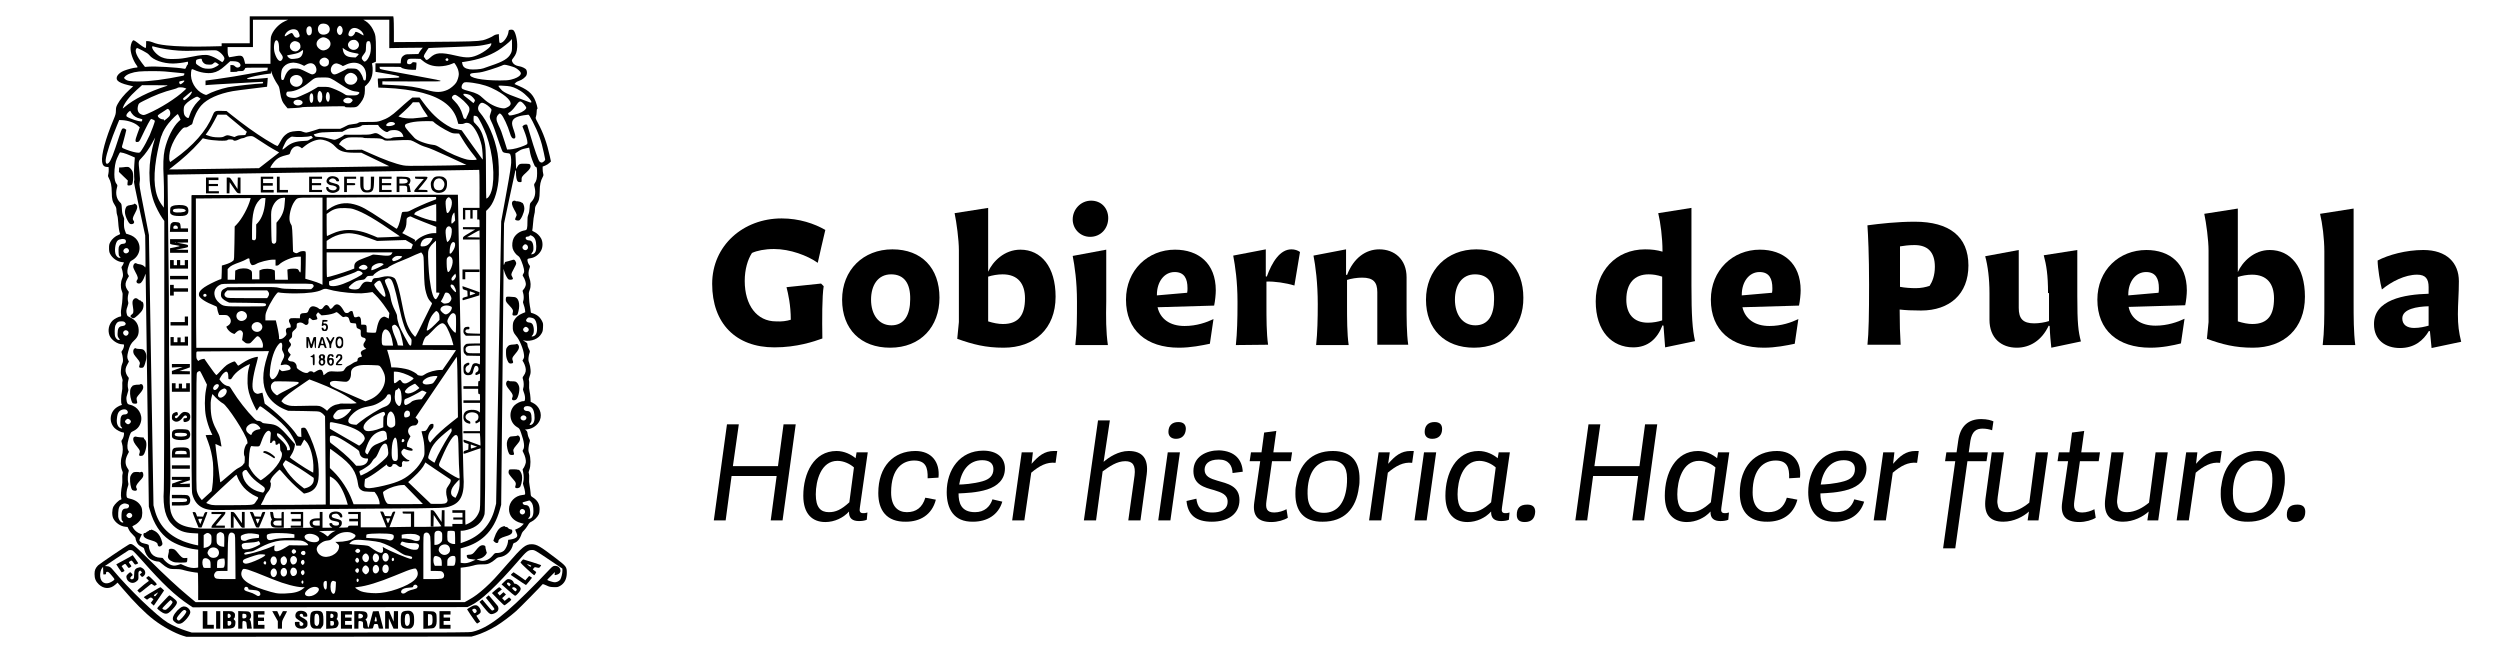 <?xml version="1.0" encoding="utf-8"?>
<svg viewBox="0 0 760 200" style="enable-background:new 0 0 760 200;" xmlns="http://www.w3.org/2000/svg">
  <defs>
    <style type="text/css">

	.st0{fill:#FFFFFF;}

	.st1{fill:none;}

	.st2{fill:#595C5C;}

</style>
  </defs>
  <g id="Capa_1">
    <path class="st0" d="M240.4,97.2c0-4.5-0.8-7.9-1.3-9.9l10.5-1.1l0.8,0.8c-0.5,3.1-0.5,10.1-0.4,15.9c-2.5,0.9-7.7,2.7-14.6,2.7&#10;&#10;&#9;&#9;c-11.7,0-18.9-7.3-18.9-19.3c0-11.7,9.5-19.9,21.1-19.9c5.4,0,10,1.6,13.3,3.5c-0.6,2.6-1.8,7.6-2.3,10c-3.1-2.2-8.4-4.2-13.3-4.2&#10;&#10;&#9;&#9;c-2.8,0-5.2,0.5-6.7,1.2c-1.3,2-2.2,5-2.2,8.5c0,7.4,3.7,12.3,9.5,12.3C237.7,97.8,239.1,97.6,240.4,97.2" style="fill: rgb(0, 0, 0);"/>
    <path class="st0" d="M270.6,105.7c-8.9,0-14.6-5.6-14.6-14.6s6.4-15.3,15.3-15.3s14.3,5.7,14.3,14.7&#10;&#10;&#9;&#9;C285.6,99.3,279.9,105.7,270.6,105.7 M270.9,83.4c-4,0-6.1,3.3-6.1,7.7c0,4.5,2.3,7.8,6.2,7.8s5.7-3.2,5.7-7.9&#10;&#10;&#9;&#9;C276.8,86.2,274.9,83.4,270.9,83.4" style="fill: rgb(0, 0, 0);"/>
    <path class="st0" d="M300.4,82.6c1.4-3.1,4.9-6.7,9.8-6.7c6.3,0,10.7,5.2,10.7,14.3c0,9.7-6.4,15.5-15.8,15.5&#10;&#10;&#9;&#9;c-5.5,0-9.3-1-14.1-2.7l0.5-5.1V76.1c0-3.2-0.7-8.4-1.3-11.3l10.2-1.6L300.4,82.6L300.4,82.6z M300.4,84.1v13.6&#10;&#10;&#9;&#9;c1.6,0.5,3.1,0.8,4.5,0.8c4.8,0,6.7-2.8,6.7-7.8c0-4.4-2.1-7.3-6.8-7.3C303.3,83.4,301.6,83.7,300.4,84.1" style="fill: rgb(0, 0, 0);"/>
    <path class="st0" d="M336.8,104.9h-9.9c0.5-4.3,0.5-8.3,0.5-13.2c0-6.2-0.7-10.8-1.3-13.9l10.2-1.9v15.7&#10;&#10;&#9;&#9;C336.2,96.5,336.2,100.8,336.8,104.9 M326.1,66.7c0-3,2.4-5.7,5.6-5.7c3.1,0,5.2,2.3,5.2,5.3c0,3.2-2.3,5.7-5.5,5.7&#10;&#10;&#9;&#9;C328.4,72,326.1,69.6,326.1,66.7" style="fill: rgb(0, 0, 0);"/>
    <path class="st0" d="M358.4,105.7c-9.9,0-16.1-5.3-16.1-14.6c0-9,6.7-15.2,14.9-15.2c7.1,0,12.4,4.1,12.4,12.4&#10;&#10;&#9;&#9;c0,1.1-0.2,3.2-0.5,4.6l-17.2,0.5c0.8,3.5,3.7,5.7,8.2,5.7c3.7,0,6.7-1.1,8.8-2.1l-1.1,7.5C365.4,105,362,105.7,358.4,105.7&#10;&#10;&#9;&#9; M351.7,89.8l9.2-0.8c0.1-0.4,0.1-1,0.1-1.4c0-2.8-0.9-4.9-3.9-4.9c-3.2,0-5.4,3-5.4,6.9L351.7,89.8L351.7,89.8z" style="fill: rgb(0, 0, 0);"/>
    <path class="st0" d="M375.7,104.9c0.4-3.7,0.5-8.1,0.5-12.4v-0.8c0-6.2-0.7-10.8-1.3-14l9.9-1.9V84l0.3,0.1c1.6-4.4,4-8.3,7.5-8.3&#10;&#10;&#9;&#9;c1,0,1.9,0.3,2.6,0.8l-1.7,10.2c-2.6-0.8-6.1-1.3-8.5-1.2v6.8c0,4.4,0,8.9,0.5,12.4L375.7,104.9L375.7,104.9z" style="fill: rgb(0, 0, 0);"/>
    <path class="st0" d="M400.1,104.9c0.4-3.7,0.5-8.1,0.5-12.4c0-6.6-0.7-11.7-1.3-14.8l9.9-1.9v7.7l0.3,0.1c2-5.2,5.7-7.8,9.8-7.8&#10;&#10;&#9;&#9;c4.6,0,8.3,3,8.3,8.5v8.1c0,4.4,0,8.9,0.5,12.4h-9.4v-16c0-3-1.2-4.4-4.6-4.4c-1.6,0-3.4,0.3-4.6,0.7v7.4c0,4.4,0,8.9,0.5,12.4&#10;&#10;&#9;&#9;L400.1,104.9L400.1,104.9z" style="fill: rgb(0, 0, 0);"/>
    <path class="st0" d="M448.1,105.7c-8.9,0-14.6-5.6-14.6-14.6s6.4-15.3,15.3-15.3s14.3,5.7,14.3,14.7&#10;&#10;&#9;&#9;C463.2,99.3,457.4,105.7,448.1,105.7 M448.4,83.4c-4,0-6.1,3.3-6.1,7.7c0,4.5,2.3,7.8,6.2,7.8c4,0,5.7-3.2,5.7-7.9&#10;&#10;&#9;&#9;C454.3,86.2,452.5,83.4,448.4,83.4" style="fill: rgb(0, 0, 0);"/>
    <path class="st0" d="M567.7,104.9c0.4-3.7,0.5-9.4,0.5-18.4s-0.3-15-0.5-18c3.8-0.5,9-1.1,14.4-1.1c10.5,0,16.3,4.5,16.3,13.3&#10;&#10;&#9;&#9;c0,8.7-5.7,13.7-14.4,13.7c-2.8,0-4.7-0.1-6.5-0.3c0,4.6,0.1,7.4,0.3,10.7h-10.1V104.9z M582,74.5c-1.7,0-3.2,0.2-4.4,0.4v12.3&#10;&#10;&#9;&#9;c1.6,0.3,3.4,0.4,4.8,0.4c1.6,0,3-0.3,4.2-0.7c0.8-1.2,1.6-3.1,1.6-5.8C588.2,76.5,585.9,74.5,582,74.5" style="fill: rgb(0, 0, 0);"/>
    <path class="st0" d="M622.6,89.1c0-5.6-0.5-8.5-1.3-11.5l10.2-1.6v13.9c0,8.6,0.3,10.8,1.1,13.9l-9,1.9c-0.2-2-0.4-3.7-0.5-6.6&#10;&#10;&#9;&#9;l-0.3-0.1c-2.1,4.5-5.7,6.7-9.7,6.7c-4.7,0-8.3-2.9-8.3-8.5v-8.1c0-4.4-0.5-8.3-1.3-11.2l10.2-1.9v17.6c0,3.2,1.2,4.7,4.7,4.7&#10;&#10;&#9;&#9;c1.5,0,3.3-0.3,4.5-0.7v-8.5C622.9,89.1,622.6,89.1,622.6,89.1z" style="fill: rgb(0, 0, 0);"/>
    <path class="st0" d="M653.7,105.7c-9.9,0-16.1-5.3-16.1-14.6c0-9,6.6-15.1,14.9-15.1c7.1,0,12.3,4.1,12.3,12.3&#10;&#10;&#9;&#9;c0,1.1-0.2,3.2-0.5,4.5l-17.2,0.5c0.7,3.5,3.6,5.7,8.2,5.7c3.6,0,6.7-1.1,8.8-2.1l-1.1,7.5C660.6,105,657.3,105.7,653.7,105.7&#10;&#10;&#9;&#9; M647,89.8l9.2-0.8c0.1-0.4,0.1-1,0.1-1.4c0-2.8-0.9-4.9-3.9-4.9c-3.2,0-5.4,3-5.4,6.8L647,89.8L647,89.8z" style="fill: rgb(0, 0, 0);"/>
    <path class="st0" d="M680.3,82.7c1.4-3.1,4.9-6.7,9.7-6.7c6.3,0,10.7,5.1,10.7,14.2c0,9.7-6.4,15.5-15.8,15.5c-5.5,0-9.3-1-14-2.7&#10;&#10;&#9;&#9;l0.5-5.1V76.2c0-3.2-0.7-8.4-1.3-11.2l10.2-1.6L680.3,82.7L680.3,82.7z M680.3,84.2v13.5c1.6,0.5,3.1,0.8,4.4,0.8&#10;&#10;&#9;&#9;c4.8,0,6.6-2.8,6.6-7.8c0-4.4-2.1-7.2-6.7-7.2C683.2,83.5,681.5,83.8,680.3,84.2" style="fill: rgb(0, 0, 0);"/>
    <path class="st0" d="M706.6,76.5c0-4-0.6-8.6-1.3-11.5l10.2-1.6v28.2c0,5,0,9.3,0.5,13.3h-9.9c0.5-4.3,0.5-8.3,0.5-13.3V76.5z" style="fill: rgb(0, 0, 0);"/>
    <path class="st0" d="M738.3,89.3v-2c0-2.5-0.9-3.8-3.5-3.8c-3.7,0-7.8,2.1-10.7,4.5c-0.5-1.8-1.3-6.6-1.3-8.8&#10;&#10;&#9;&#9;c3.2-1.7,8.6-3.2,13.9-3.2c7.1,0,10.8,3.9,10.8,9.5c0,3.8-0.3,6.9-0.3,10c0,3.4,0.3,5.5,1,8.4l-9,1.9l-0.5-5.1l-0.3-0.1&#10;&#10;&#9;&#9;c-1.7,2.9-4.4,5.2-8.8,5.2c-4.5,0-7.9-2.5-7.9-7.2C721.6,91.1,730.9,89.5,738.3,89.3 M733.9,99.7c1.7,0,3.3-0.4,4.4-0.7v-5.9&#10;&#10;&#9;&#9;c-3.5,0.1-8,0.8-8,3.7C730.3,98.7,731.7,99.7,733.9,99.7" style="fill: rgb(0, 0, 0);"/>
    <path class="st0" d="M514.2,63.2v23.6c0,9.1,0.3,13.5,1.1,16.9l-9.1,1.9l-0.5-6.6l-0.3-0.1c-1.6,4.1-4.4,6.7-8.9,6.7&#10;&#10;&#9;&#9;c-6.4,0-11.4-4.8-11.4-14c0-9.1,6.1-15.8,15-15.8c2,0,3.6,0.2,5.3,0.7v-0.2c0-4-0.6-8.6-1.3-11.5L514.2,63.2z M505.3,84.1&#10;&#10;&#9;&#9;c-1.5-0.5-2.8-0.7-4.1-0.7c-4.3,0-6.8,2.7-6.8,7.7c0,4.2,2.1,7,6.6,7c1.5,0,3.1-0.3,4.3-0.7V84.1z" style="fill: rgb(0, 0, 0);"/>
    <path class="st0" d="M536.2,105.7c-9.9,0-16.1-5.3-16.1-14.6c0-9,6.7-15.2,14.9-15.2c7.1,0,12.4,4.1,12.4,12.4&#10;&#10;&#9;&#9;c0,1.1-0.2,3.2-0.5,4.6l-17.2,0.5c0.8,3.5,3.7,5.7,8.2,5.7c3.7,0,6.7-1.1,8.8-2.1l-1.1,7.5C543.2,105,539.8,105.7,536.2,105.7&#10;&#10;&#9;&#9; M529.5,89.8l9.2-0.8c0.1-0.4,0.1-1,0.1-1.4c0-2.8-0.9-4.9-3.9-4.9c-3.2,0-5.4,3-5.4,6.9L529.5,89.8L529.5,89.8z" style="fill: rgb(0, 0, 0);"/>
    <polygon class="st0" points="237.9,158.2 234.3,158.2 236.1,144.7 222.4,144.7 220.6,158.2 217,158.2 221,129 224.6,129 &#10;&#10;&#9;&#9;222.8,141.7 236.5,141.7 238.2,129 241.9,129 &#9;" style="fill: rgb(0, 0, 0);"/>
    <path class="st0" d="M261.4,154.3c-0.2,1.1,0,1.7,1,1.7c0.4,0,0.7,0,1.3-0.2l-0.2,2.2c-0.6,0.3-1.6,0.4-2.4,0.4&#10;&#10;&#9;&#9;c-1.9,0-3.1-0.8-3-2.9c-1.7,1.9-4.4,3.2-7.2,3.2c-3.9,0-6.7-2.4-6.7-8c0-6.8,3.2-13.6,10.1-13.6c2.4,0,4.5,1.1,5.8,2.2l0.3-1.8h3.4&#10;&#10;&#9;&#9;L261.4,154.3z M259.6,142.1c-1.1-1-3-2-5-2c-5,0-6.6,6-6.6,10.2c0,4,1.5,5.4,4,5.4c2,0,3.7-0.7,6.2-3L259.6,142.1z" style="fill: rgb(0, 0, 0);"/>
    <path class="st0" d="M267,149.9c0-8.2,4.7-12.8,11.3-12.8c4.9,0,7.5,3.4,7,8.1l-3.3,0.2c0.1-3.3-0.6-5.4-4.1-5.4&#10;&#10;&#9;&#9;c-3.3,0-7,2.2-7,9.7c0,4.4,2.2,6,4.8,6c2.8,0,4.7-1.4,5.6-4.4l3.2,0.6c-1.2,4.7-4.9,6.7-9.1,6.7C269.5,158.7,267,155.1,267,149.9" style="fill: rgb(0, 0, 0);"/>
    <path class="st0" d="M287.8,149.6c0-6.8,4-12.6,11.1-12.6c4.5,0,6.6,2.4,6.6,5.4c0,3.4-2.3,5.4-5.4,6.4s-6.7,1.1-8.7,1.2&#10;&#10;&#9;&#9;c0,2.8,0.7,5.7,5,5.7c2.9,0,4.6-1.7,5.3-3.9l3,0.7c-1.2,4.1-4.7,6.1-8.9,6.1C289.9,158.7,287.8,154.6,287.8,149.6 M291.6,147.3&#10;&#10;&#9;&#9;c1,0,4.3-0.2,7.1-1c2.1-0.6,3.3-1.7,3.3-3.7c0-1.8-1.3-2.7-3.4-2.7C294.4,139.9,292.2,143.3,291.6,147.3" style="fill: rgb(0, 0, 0);"/>
    <path class="st0" d="M311.4,158.2h-3.7l2.9-20.7h3.4l-0.4,3.5c2.1-2.4,3.9-3.9,6.8-3.9c0.3,0,0.6,0,1,0l-0.5,3.6&#10;&#10;&#9;&#9;c-2.7-0.3-4.9,0.9-7.4,3L311.4,158.2z" style="fill: rgb(0, 0, 0);"/>
    <path class="st0" d="M333.2,158.2h-3.7l4.3-30.4h3.6l-1.9,12.6c1.6-1.4,4.5-3.3,7.6-3.3c4.2,0,6.1,2.3,5.5,7.1l-1.9,14H343&#10;&#10;&#9;&#9;l1.9-13.6c0.4-3.2-0.6-4.4-2.8-4.4c-2.6,0-4.8,1.6-6.9,3.1L333.2,158.2z" style="fill: rgb(0, 0, 0);"/>
    <path class="st0" d="M355.8,158.2h-3.7l2.9-20.7h3.7L355.8,158.2z M357.5,133.4c-1.4,0-2.3-0.8-2.3-2.1c0-1.9,1.1-3,3-3&#10;&#10;&#9;&#9;c1.5,0,2.3,0.7,2.3,2.1C360.4,132.3,359.3,133.4,357.5,133.4" style="fill: rgb(0, 0, 0);"/>
    <path class="st0" d="M377.8,143.4l-3.1,0.4c-0.1-2.3-1.2-4.1-4.2-4.1c-3.2,0-4.3,1.5-4.3,3.1c0,2,1.7,2.7,3.8,3.3&#10;&#10;&#9;&#9;c3.1,0.9,6.8,1.6,6.8,5.9c0,4.2-3.4,6.6-8.4,6.6c-4.9,0-7.3-2.1-7.7-6.3l3-0.7c0.3,2.3,1.2,4.2,4.9,4.2c2.2,0,4.6-0.7,4.6-3.3&#10;&#10;&#9;&#9;c0-2.2-1.9-2.8-4.1-3.5c-2.9-0.8-6.3-1.6-6.3-5.8c0-4.4,3.9-6.3,7.8-6.3C375.5,137.1,377.6,139.8,377.8,143.4" style="fill: rgb(0, 0, 0);"/>
    <path class="st0" d="M391.5,157.4c-1.1,0.7-3.1,1.3-5,1.3c-4,0-5.8-1.8-5.2-6l1.8-12.5h-3.2l0.4-2.7h3.2l0.8-6l3.7-0.5l-0.9,6.5&#10;&#10;&#9;&#9;h5.7l-0.4,2.7h-5.7l-1.7,12.1c-0.3,2.2,0,3.5,2.4,3.5c1.3,0,2.8-0.5,3.7-1L391.5,157.4z" style="fill: rgb(0, 0, 0);"/>
    <path class="st0" d="M393.8,150.2c0-0.9,0-1.8,0.2-2.6c0.8-6.3,4.6-10.5,11.2-10.5c6,0,8.1,3.7,8.1,8.4c0,0.9,0,1.7-0.2,2.6&#10;&#10;&#9;&#9;c-0.8,6.6-4.5,10.5-11,10.5C396.3,158.7,393.8,155.3,393.8,150.2 M409.4,147.8c0.1-0.8,0.1-1.6,0.1-2.4c0-3.6-1.6-5.4-4.8-5.4&#10;&#10;&#9;&#9;c-3.7,0-6.5,2.5-7.1,7.8c-0.1,0.7-0.1,1.5-0.1,2.3c0,3.8,1.6,5.8,5,5.8C406.2,155.9,408.8,153.3,409.4,147.8" style="fill: rgb(0, 0, 0);"/>
    <path class="st0" d="M419.9,158.2h-3.7l2.9-20.7h3.4L422,141c2.1-2.4,3.9-3.9,6.8-3.9c0.3,0,0.6,0,1,0l-0.5,3.6&#10;&#10;&#9;&#9;c-2.7-0.3-4.9,0.9-7.4,3L419.9,158.2z" style="fill: rgb(0, 0, 0);"/>
    <path class="st0" d="M433.7,158.2H430l2.9-20.7h3.7L433.7,158.2z M435.4,133.4c-1.5,0-2.3-0.8-2.3-2.1c0-1.9,1.1-3,3-3&#10;&#10;&#9;&#9;c1.5,0,2.3,0.7,2.3,2.1C438.4,132.3,437.3,133.4,435.4,133.4" style="fill: rgb(0, 0, 0);"/>
    <path class="st0" d="M456.6,154.3c-0.2,1.1,0,1.7,1,1.7c0.4,0,0.7,0,1.3-0.2l-0.2,2.2c-0.6,0.3-1.6,0.4-2.4,0.4&#10;&#10;&#9;&#9;c-1.9,0-3.1-0.8-3-2.9c-1.7,1.9-4.4,3.2-7.2,3.2c-3.9,0-6.7-2.4-6.7-8c0-6.8,3.2-13.6,10.1-13.6c2.4,0,4.5,1.1,5.8,2.2l0.3-1.8h3.4&#10;&#10;&#9;&#9;L456.6,154.3z M454.7,142.1c-1.1-1-3-2-5-2c-5,0-6.6,6-6.6,10.2c0,4,1.5,5.4,4,5.4c2,0,3.7-0.7,6.2-3L454.7,142.1z" style="fill: rgb(0, 0, 0);"/>
    <path class="st0" d="M463.5,158.7c-1.6,0-2.4-0.7-2.4-2.2c0-2.1,1-3.1,3.2-3.1c1.6,0,2.4,0.7,2.4,2.2&#10;&#10;&#9;&#9;C466.6,157.6,465.6,158.7,463.5,158.7" style="fill: rgb(0, 0, 0);"/>
    <polygon class="st0" points="499.8,158.2 496.2,158.2 498,144.7 484.3,144.7 482.5,158.2 478.9,158.2 482.9,129 486.5,129 &#10;&#10;&#9;&#9;484.7,141.7 498.4,141.7 500.1,129 503.8,129 &#9;" style="fill: rgb(0, 0, 0);"/>
    <path class="st0" d="M523.3,154.3c-0.2,1.1,0,1.7,1,1.7c0.4,0,0.7,0,1.3-0.2l-0.2,2.2c-0.6,0.3-1.6,0.4-2.4,0.4&#10;&#10;&#9;&#9;c-1.9,0-3.1-0.8-3-2.9c-1.7,1.9-4.4,3.2-7.2,3.2c-3.9,0-6.7-2.4-6.7-8c0-6.8,3.2-13.6,10.1-13.6c2.4,0,4.5,1.1,5.8,2.2l0.3-1.8h3.4&#10;&#10;&#9;&#9;L523.3,154.3z M521.5,142.1c-1.1-1-3-2-5-2c-5,0-6.6,6-6.6,10.2c0,4,1.5,5.4,4,5.4c2,0,3.7-0.7,6.2-3L521.5,142.1z" style="fill: rgb(0, 0, 0);"/>
    <path class="st0" d="M528.9,149.9c0-8.2,4.7-12.8,11.3-12.8c4.9,0,7.5,3.4,7,8.1l-3.3,0.2c0.1-3.3-0.6-5.4-4.1-5.4&#10;&#10;&#9;&#9;c-3.3,0-7,2.2-7,9.7c0,4.4,2.2,6,4.8,6c2.8,0,4.7-1.4,5.6-4.4l3.2,0.6c-1.2,4.7-4.9,6.7-9.1,6.7&#10;&#10;&#9;&#9;C531.4,158.7,528.9,155.1,528.9,149.9" style="fill: rgb(0, 0, 0);"/>
    <path class="st0" d="M549.7,149.6c0-6.8,4-12.6,11.1-12.6c4.5,0,6.6,2.4,6.6,5.4c0,3.4-2.3,5.4-5.4,6.4c-3.1,1-6.7,1.1-8.6,1.2&#10;&#10;&#9;&#9;c0,2.8,0.7,5.7,5,5.7c2.9,0,4.6-1.7,5.3-3.9l3,0.7c-1.2,4.1-4.7,6.1-8.9,6.1C551.8,158.7,549.7,154.6,549.7,149.6 M553.5,147.3&#10;&#10;&#9;&#9;c1,0,4.3-0.2,7.1-1c2.1-0.6,3.3-1.7,3.3-3.7c0-1.8-1.3-2.7-3.4-2.7C556.3,139.9,554.1,143.3,553.5,147.3" style="fill: rgb(0, 0, 0);"/>
    <path class="st0" d="M573.3,158.2h-3.7l2.9-20.7h3.4l-0.4,3.5c2.1-2.4,3.9-3.9,6.8-3.9c0.3,0,0.6,0,1,0l-0.5,3.6&#10;&#10;&#9;&#9;c-2.7-0.3-4.9,0.9-7.4,3L573.3,158.2z" style="fill: rgb(0, 0, 0);"/>
    <path class="st0" d="M605.6,130.8c-0.8-0.3-1.9-0.5-2.9-0.5c-1.9,0-3.2,0.8-3.7,3.7l-0.5,3.5h5.8l-0.4,2.7h-5.8l-3.7,26.5h-3.7&#10;&#10;&#9;&#9;l3.7-26.5h-3.1l0.4-2.7h3.1l0.5-3.5c0.6-4.5,3.1-6.6,7-6.6c1.8,0,3.1,0.4,3.7,0.7L605.6,130.8z" style="fill: rgb(0, 0, 0);"/>
    <path class="st0" d="M618.9,137.5h3.7l-2.9,20.7h-3.3l0.4-2.7c-1.6,1.5-4.6,3.1-7.8,3.1c-4.2,0-6-2.3-5.4-7.1l1.9-14h3.7l-1.9,13.6&#10;&#10;&#9;&#9;c-0.1,0.9-0.2,1.6,0,2.3c0.2,1.6,1.1,2.3,2.9,2.3c2.5,0,4.9-1.4,6.7-2.9L618.9,137.5z" style="fill: rgb(0, 0, 0);"/>
    <path class="st0" d="M637.1,157.4c-1.1,0.7-3.1,1.3-5,1.3c-4,0-5.8-1.8-5.2-6l1.8-12.5h-3.2l0.4-2.7h3.2l0.8-6l3.7-0.5l-0.9,6.5&#10;&#10;&#9;&#9;h5.7l-0.4,2.7h-5.7l-1.7,12.1c-0.3,2.2,0,3.5,2.4,3.5c1.3,0,2.8-0.5,3.7-1L637.1,157.4z" style="fill: rgb(0, 0, 0);"/>
    <path class="st0" d="M655.3,137.5h3.7l-2.9,20.7h-3.3l0.4-2.7c-1.6,1.5-4.6,3.1-7.8,3.1c-4.2,0-6-2.3-5.4-7.1l1.9-14h3.7l-1.9,13.6&#10;&#10;&#9;&#9;c-0.1,0.9-0.2,1.6,0,2.3c0.2,1.6,1.1,2.3,2.9,2.3c2.5,0,4.9-1.4,6.7-2.9L655.3,137.5z" style="fill: rgb(0, 0, 0);"/>
    <path class="st0" d="M665.4,158.2h-3.7l2.9-20.7h3.4l-0.4,3.5c2.1-2.4,3.9-3.9,6.8-3.9c0.3,0,0.6,0,1,0l-0.5,3.6&#10;&#10;&#9;&#9;c-2.7-0.3-4.9,0.9-7.4,3L665.4,158.2z" style="fill: rgb(0, 0, 0);"/>
    <path class="st0" d="M675.1,150.2c0-0.9,0-1.8,0.2-2.6c0.8-6.3,4.6-10.5,11.2-10.5c6,0,8.1,3.7,8.1,8.4c0,0.9,0,1.7-0.2,2.6&#10;&#10;&#9;&#9;c-0.8,6.6-4.5,10.5-11,10.5C677.6,158.7,675.1,155.3,675.1,150.2 M690.7,147.8c0.1-0.8,0.1-1.6,0.1-2.4c0-3.6-1.6-5.4-4.8-5.4&#10;&#10;&#9;&#9;c-3.7,0-6.5,2.5-7.1,7.8c-0.1,0.7-0.1,1.5-0.1,2.3c0,3.8,1.6,5.8,5,5.8C687.4,155.9,690.1,153.3,690.7,147.8" style="fill: rgb(0, 0, 0);"/>
    <path class="st0" d="M697.6,158.7c-1.6,0-2.4-0.7-2.4-2.2c0-2.1,1-3.1,3.2-3.1c1.6,0,2.4,0.7,2.4,2.2&#10;&#10;&#9;&#9;C700.8,157.6,699.7,158.7,697.6,158.7" style="fill: rgb(0, 0, 0);"/>
    <g transform="matrix(0.014, 0, 0, -0.013, 28.74, 193.59)" fill="#000000" stroke="none" style="">
      <path d="M3370 14195 l0 -315 -305 0 -305 0 0 -34 0 -34 -267 -7 c-351 -10&#10;-730 0 -925 25 -159 20 -224 35 -316 76 -30 13 -72 24 -93 24 l-39 0 0 -80 c0&#10;-58 -4 -80 -13 -80 -18 0 -102 59 -176 124 -36 31 -73 56 -83 56 -28 0 -60&#10;-81 -66 -166 -7 -116 50 -300 132 -420 30 -44 26 -54 -18 -54 -41 0 -184 -41&#10;-258 -73 -129 -57 -192 -161 -139 -229 31 -39 114 -78 231 -107 l109 -28 -85&#10;-84 c-108 -106 -204 -232 -252 -329 -33 -67 -37 -84 -38 -155 -1 -72 -6 -94&#10;-53 -215 -173 -443 -267 -819 -247 -983 10 -77 41 -115 99 -119 l42 -3 3 -55&#10;c2 -30 -2 -78 -8 -106 -11 -45 -10 -54 8 -90 47 -93 64 -181 66 -339 2 -163&#10;13 -213 73 -313 22 -38 28 -60 29 -117 1 -38 8 -86 16 -105 9 -21 18 -89 22&#10;-166 7 -119 22 -224 40 -265 5 -12 -4 -20 -38 -33 -64 -25 -140 -96 -173 -164&#10;-24 -49 -28 -69 -28 -142 0 -66 5 -96 22 -132 46 -101 153 -183 253 -195 l48&#10;-6 -10 -31 c-6 -17 -19 -43 -29 -57 -17 -24 -18 -31 -5 -67 8 -21 17 -68 21&#10;-103 6 -53 3 -73 -15 -119 -34 -84 -38 -208 -10 -285 12 -33 21 -67 20 -75 -1&#10;-8 -3 -58 -4 -110 -1 -52 -10 -140 -20 -195 -12 -68 -16 -120 -11 -162 6 -58&#10;5 -63 -13 -63 -34 0 -140 -60 -173 -98 -80 -91 -105 -224 -65 -342 37 -107&#10;175 -210 281 -210 32 0 35 -3 35 -29 0 -36 -18 -89 -42 -121 -16 -23 -16 -29&#10;-4 -65 8 -22 17 -72 21 -112 6 -61 4 -80 -15 -130 -15 -38 -24 -90 -27 -148&#10;-5 -77 -2 -100 19 -162 17 -51 21 -78 15 -95 -5 -13 -7 -59 -4 -103 3 -51 -1&#10;-105 -10 -150 -19 -88 -22 -252 -6 -281 11 -20 10 -23 -14 -29 -15 -3 -50 -22&#10;-79 -41 -163 -108 -192 -346 -59 -492 39 -44 143 -102 182 -102 19 0 23 -5 23&#10;-32 0 -46 -19 -108 -42 -140 -18 -26 -18 -30 -3 -83 26 -87 24 -205 -4 -305&#10;-29 -104 -26 -242 7 -328 17 -43 19 -59 10 -84 -6 -17 -8 -66 -5 -117 3 -53 0&#10;-113 -8 -156 -20 -105 -28 -235 -17 -282 9 -39 8 -42 -14 -47 -35 -9 -127&#10;-105 -154 -161 -33 -70 -35 -208 -3 -277 47 -102 154 -182 260 -194 l50 -6 28&#10;-62 c17 -38 50 -83 87 -119 36 -37 58 -67 58 -81 0 -39 29 -111 60 -148 16&#10;-20 50 -44 75 -54 33 -14 47 -26 51 -44 25 -111 72 -194 135 -240 45 -32 124&#10;-60 172 -60 22 0 43 -14 88 -59 33 -33 85 -72 117 -88 52 -25 67 -28 167 -29&#10;91 0 125 -5 195 -28 71 -23 240 -56 288 -56 9 0 12 -71 12 -320 l0 -320 2850&#10;0 2850 0 0 378 0 378 94 12 c52 6 132 24 178 38 67 22 104 27 193 28 99 1 116&#10;4 168 30 32 15 82 52 112 81 44 43 62 53 100 58 142 20 260 141 292 299 4 20&#10;14 30 39 38 53 18 111 92 136 174 16 55 30 81 64 115 23 24 59 75 79 112 31&#10;58 44 73 84 93 58 30 126 102 154 164 15 35 21 68 21 127 1 122 -48 211 -154&#10;281 -37 25 -37 25 -43 112 -4 48 -13 122 -21 165 -10 51 -13 105 -9 161 3 50&#10;1 96 -5 115 -9 25 -7 41 10 88 32 86 31 281 -1 373 -20 55 -22 77 -17 141 3&#10;42 13 98 21 124 13 46 13 50 -11 98 -14 27 -28 75 -31 106 -4 44 -11 61 -31&#10;77 l-25 21 53 6 c117 14 227 101 270 213 57 152 -12 334 -156 407 l-44 22 -4&#10;90 c-3 50 -11 122 -20 160 -9 46 -13 98 -9 150 3 44 1 90 -4 103 -7 17 -2 43&#10;15 95 21 61 24 85 19 157 -3 50 -14 111 -27 149 -19 53 -21 75 -16 133 4 38&#10;13 86 21 107 12 36 11 42 -16 96 -17 33 -29 74 -29 95 0 34 -5 41 -50 70 -27&#10;18 -50 34 -50 35 0 2 17 -1 38 -7 53 -15 155 -3 216 25 70 32 116 75 151 139&#10;25 45 30 67 33 146 4 88 3 96 -27 157 -47 94 -115 148 -228 181 -7 2 -13 19&#10;-13 37 0 19 -7 74 -17 123 -9 49 -17 132 -18 184 -2 52 -4 104 -5 115 -1 11 8&#10;47 20 80 28 76 24 189 -10 284 -24 69 -23 144 6 225 12 37 12 43 -4 66 -24 32&#10;-42 85 -42 121 0 29 5 32 75 44 90 15 179 88 224 184 37 80 37 192 0 272 -33&#10;69 -96 134 -156 161 -34 15 -43 23 -38 36 4 9 11 82 17 162 5 80 17 169 25&#10;199 9 29 16 83 16 119 1 56 6 74 34 121 56 93 66 139 69 306 1 157 19 246 66&#10;339 17 33 18 45 9 82 -6 23 -11 69 -11 102 l0 58 53 22 c29 12 70 39 90 60&#10;l37 38 -24 121 c-63 309 -143 550 -261 784 -52 105 -53 108 -40 145 8 22 14&#10;69 15 106 0 44 4 68 13 71 9 3 7 25 -10 92 -59 228 -149 333 -383 444 l-102&#10;48 25 29 c16 19 46 36 79 47 59 18 141 87 158 133 14 37 12 91 -5 124 -17 33&#10;-98 75 -165 85 -59 9 -113 44 -133 88 -23 48 -22 52 19 108 55 75 76 140 81&#10;249 9 163 -41 379 -92 402 -13 6 -39 8 -58 4 -33 -6 -35 -9 -40 -57 -13 -104&#10;-104 -242 -166 -251 -28 -4 -29 -3 -35 55 -3 33 -6 80 -6 105 l0 45 -45 -6&#10;c-25 -4 -55 -16 -67 -27 -31 -29 -175 -96 -233 -109 -119 -26 -277 -32 -1082&#10;-38 l-853 -6 0 249 c0 137 -3 273 -6 302 l-7 52 -1558 0 -1559 0 0 -315z m759&#10;198 c-137 -68 -266 -225 -298 -363 -6 -25 -11 -172 -11 -337 l0 -293 -275 0&#10;-275 0 -6 28 c-38 172 -52 181 -239 142 -54 -11 -99 -19 -100 -18 -24 29 -35&#10;78 -35 153 l0 85 275 0 275 0 0 320 0 320 381 0 382 0 -74 -37z m2271 -295 l0&#10;-333 47 2 c27 2 190 4 364 6 l316 3 -44 -59 c-23 -33 -43 -67 -43 -76 0 -14&#10;-17 -16 -137 -16 -120 0 -142 -3 -172 -20 -53 -31 -74 -67 -79 -135 l-4 -60&#10;-274 0 -274 0 0 -99 0 -99 123 -22 c339 -62 392 -75 395 -96 3 -20 -3 -21&#10;-230 -28 -127 -4 -234 -9 -236 -11 -3 -2 -1 -51 3 -108 l7 -104 156 -6 c281&#10;-11 601 -58 811 -118 424 -121 670 -334 750 -649 l19 -75 52 -3 c34 -2 60 2&#10;76 12 32 22 82 20 121 -3 97 -60 210 -282 259 -511 16 -77 32 -340 20 -329 -4&#10;4 -108 159 -231 345 l-223 339 -49 12 c-26 6 -74 17 -105 23 -42 8 -83 29&#10;-160 79 -200 133 -350 287 -521 537 l-78 114 -80 0 -79 0 -82 -72 c-46 -40&#10;-144 -134 -219 -208 -153 -151 -242 -212 -381 -261 -80 -28 -89 -29 -274 -29&#10;-180 0 -193 -1 -218 -21 -21 -16 -51 -24 -119 -31 -61 -7 -101 -17 -118 -29&#10;-15 -10 -55 -32 -90 -49 l-64 -30 -227 0 -226 0 -130 -45 c-71 -25 -141 -45&#10;-156 -45 -15 0 -50 10 -77 21 -43 19 -61 21 -137 15 -120 -9 -172 -28 -236&#10;-87 -41 -37 -68 -75 -107 -152 -29 -56 -56 -105 -62 -108 -12 -8 -94 39 -266&#10;154 -220 147 -481 349 -740 572 l-105 90 -101 3 c-149 6 -163 -2 -204 -114&#10;-130 -350 -420 -703 -837 -1021 l-82 -62 -12 29 c-19 46 -7 190 24 295 36 122&#10;113 276 185 371 78 104 95 119 135 116 23 -2 43 6 70 27 21 17 46 33 57 36 10&#10;4 22 18 25 33 33 155 110 321 195 422 127 151 372 270 679 330 58 11 249 38&#10;424 60 176 22 321 41 322 43 2 1 6 49 9 105 l6 103 -43 -5 c-67 -10 -295 -26&#10;-354 -26 -86 0 -68 22 44 52 102 29 268 62 365 73 l57 7 1 37 c0 34 1 32 15&#10;-19 18 -67 81 -202 129 -274 31 -47 37 -66 55 -191 22 -155 48 -224 120 -313&#10;l42 -54 147 7 c80 4 149 12 152 16 5 9 111 12 697 24 218 4 252 3 252 -10 0&#10;-12 20 -15 116 -15 137 0 148 5 220 106 67 93 94 177 94 291 l0 92 43 44 c54&#10;56 93 127 112 208 16 69 19 179 6 245 l-8 42 44 21 43 21 0 277 c0 309 -6 354&#10;-66 478 -39 83 -101 157 -163 197 l-45 28 282 0 282 0 0 -332z m-1352 222 c68&#10;-42 81 -146 24 -203 -35 -34 -104 -47 -152 -27 -84 35 -96 180 -18 234 32 23&#10;106 20 146 -4z m307 -47 c37 -37 45 -103 19 -159 -30 -62 -80 -51 -105 23 -14&#10;42 -5 93 22 127 24 30 41 33 64 9z m-648 -23 c15 -30 17 -108 3 -144 -11 -29&#10;-42 -48 -65 -40 -46 18 -62 140 -24 188 27 34 68 32 86 -4z m1008 -29 c67 -30&#10;125 -99 125 -148 0 -14 -2 -14 -22 1 -46 33 -104 64 -129 70 -22 5 -28 2 -33&#10;-18 -10 -41 -55 -86 -85 -86 -44 0 -65 22 -58 59 24 120 103 167 202 122z&#10;m-1335 -26 c32 -17 42 -31 64 -95 16 -47 13 -66 -15 -80 -48 -26 -89 -2 -119&#10;70 -7 16 -19 30 -27 30 -18 0 -70 -27 -111 -58 -18 -14 -35 -22 -38 -19 -12&#10;12 7 57 36 91 58 66 150 92 210 61z m660 -197 c114 -58 112 -209 -2 -266 -64&#10;-32 -115 -24 -168 27 -81 77 -60 191 45 245 41 22 73 20 125 -6z m4025 -160&#10;c0 -134 -2 -147 -27 -200 -54 -115 -162 -186 -433 -283 -71 -26 -145 -54 -164&#10;-62 -51 -21 -224 -34 -297 -22 -100 17 -145 54 -158 131 l-7 36 73 12 c278 45&#10;514 132 712 264 91 61 253 200 279 240 10 14 19 26 20 26 1 0 3 -64 2 -142z&#10;m-3359 88 c60 -60 43 -155 -34 -192 -94 -44 -205 64 -158 154 25 48 63 72 113&#10;72 38 0 50 -5 79 -34z m-1718 -13 c10 -24 17 -67 18 -113 1 -41 2 -82 3 -91 0&#10;-9 19 -43 41 -75 43 -64 48 -89 25 -133 -42 -82 -113 -18 -161 144 -36 125&#10;-15 305 36 305 15 0 26 -11 38 -37z m417 3 c51 -22 70 -59 66 -134 -1 -13 -16&#10;-39 -35 -58 -94 -94 -239 18 -181 140 17 36 59 65 93 66 12 0 38 -6 57 -14z&#10;m1584 -27 c17 -56 15 -182 -4 -254 -21 -78 -65 -156 -99 -175 -26 -14 -28 -14&#10;-52 13 -47 55 -45 69 30 175 26 38 28 49 30 139 2 111 14 143 57 143 22 0 28&#10;-7 38 -41z m2625 -36 c-4 -16 -16 -40 -27 -55 -32 -43 -136 -123 -217 -167&#10;-180 -96 -275 -103 -521 -41 -338 85 -442 76 -564 -49 -58 -60 -87 -65 -105&#10;-21 -7 17 -16 30 -21 30 -14 0 -10 38 7 73 9 18 32 57 52 89 l36 56 111 6 c60&#10;4 299 13 530 22 372 13 434 18 543 40 68 14 134 29 145 34 34 14 38 12 31 -17z&#10;m-7299 -58 c123 -38 342 -75 502 -86 131 -10 239 -9 488 0 231 9 328 10 348 2&#10;73 -28 167 -134 167 -189 0 -18 -10 -42 -23 -58 l-24 -27 -64 45 c-75 53 -142&#10;88 -218 113 -75 24 -170 16 -406 -36 -157 -34 -215 -42 -331 -46 -154 -6 -214&#10;3 -301 42 -91 42 -203 171 -203 235 0 24 1 24 65 5z m-268 -88 c83 -46 120&#10;-74 142 -104 83 -115 301 -198 516 -197 86 1 224 19 303 40 20 6 22 3 22 -30&#10;0 -20 -4 -36 -10 -36 -5 0 -17 -23 -27 -50 -16 -45 -20 -50 -43 -46 -157 32&#10;-625 61 -779 49 l-76 -6 -64 89 c-110 155 -155 266 -131 324 7 17 18 30 24 30&#10;6 0 61 -29 123 -63z m4486 -25 c29 -11 85 -25 124 -32 40 -6 76 -16 79 -21 3&#10;-5 -11 -26 -31 -46 l-36 -36 -78 5 c-122 7 -182 60 -198 174 l-6 47 47 -36&#10;c27 -20 71 -45 99 -55z m-1013 -37 c-27 -91 -68 -120 -180 -129 -65 -6 -79 -4&#10;-108 14 -27 17 -56 58 -47 68 1 1 48 11 104 22 111 21 151 36 202 79 33 28 34&#10;28 37 8 2 -12 -2 -39 -8 -62z m543 -133 c21 -20 27 -35 27 -70 0 -54 -12 -77&#10;-52 -98 -41 -21 -87 -11 -124 27 -53 55 -34 132 41 165 38 17 73 10 108 -24z&#10;m2617 -1 c14 -28 -13 -55 -41 -41 -22 12 -25 30 -7 48 18 18 36 15 48 -7z&#10;m-5350 -11 c0 -34 29 -80 63 -100 23 -14 50 -20 95 -20 58 0 66 3 94 31 34 33&#10;44 32 97 -12 l23 -19 -23 -21 c-13 -11 -49 -32 -79 -47 -46 -22 -68 -27 -135&#10;-27 -89 0 -136 17 -220 81 -44 34 -46 38 -43 81 3 44 5 47 43 59 63 19 85 17&#10;85 -6z m4801 -33 c99 -87 208 -127 350 -127 93 0 210 25 278 59 22 12 44 21&#10;48 21 15 0 71 -103 87 -159 9 -30 16 -76 16 -102 0 -55 -31 -161 -60 -204 -39&#10;-60 -123 -134 -183 -163 -136 -65 -248 -67 -441 -8 -241 74 -416 102 -738 118&#10;l-238 12 0 37 0 38 633 -2 c543 -2 632 0 632 12 0 11 -107 36 -455 103 -250&#10;49 -547 108 -660 131 -204 42 -205 42 -208 70 l-3 27 235 0 c192 0 236 -3 236&#10;-14 0 -23 135 -56 231 -56 l86 0 7 38 c3 20 6 58 6 84 l0 46 -40 7 c-36 6 -43&#10;4 -61 -19 -15 -19 -30 -26 -54 -26 -43 0 -56 17 -48 64 10 60 30 68 169 64&#10;l121 -4 54 -47z m-4027 -21 c63 -26 86 -91 44 -120 -34 -24 -67 -19 -98 14&#10;-21 23 -37 30 -64 30 l-36 0 0 -80 0 -80 75 0 c43 0 75 4 75 10 0 6 28 10 64&#10;10 58 0 67 3 85 26 12 15 21 33 21 40 0 12 45 14 246 14 l245 0 -3 -32 -3 -33&#10;-255 -52 c-298 -61 -679 -128 -835 -149 -60 -8 -143 -19 -182 -26 l-73 -11 0&#10;-54 0 -54 48 6 c26 3 121 10 212 15 402 23 841 50 913 55 73 6 77 5 77 -14 0&#10;-13 -6 -21 -17 -21 -98 0 -633 -64 -745 -89 -157 -36 -360 -112 -457 -173 -17&#10;-11 -29 -8 -74 14 -178 87 -294 306 -271 509 9 82 13 85 70 56 122 -62 288&#10;-90 396 -68 99 21 171 65 281 172 l102 99 63 0 c34 0 78 -6 96 -14z m1282 -27&#10;c32 -6 83 -23 112 -39 l53 -29 49 31 c86 54 164 36 201 -45 32 -72 19 -146&#10;-32 -172 -40 -21 -49 -19 -126 22 -199 106 -190 103 -283 103 -80 0 -90 -2&#10;-126 -28 -43 -32 -83 -98 -110 -184 -15 -48 -21 -58 -40 -58 -19 0 -24 7 -30&#10;36 -11 58 1 185 20 224 39 75 102 124 179 140 59 11 66 11 133 -1z m1344 -11&#10;c119 -44 181 -168 165 -330 -6 -62 -9 -68 -30 -68 -19 0 -25 8 -34 48 -27 105&#10;-90 201 -149 223 -13 5 -60 9 -105 9 l-82 -1 -125 -69 c-144 -81 -174 -86&#10;-214 -39 -65 77 -1 229 96 229 27 0 122 -43 132 -59 5 -7 26 0 63 21 95 54&#10;200 67 283 36z m3275 -53 c48 -14 101 -33 118 -41 53 -27 113 -81 127 -113 10&#10;-26 10 -35 -6 -62 -25 -42 -102 -84 -199 -109 -63 -16 -111 -20 -246 -20 -394&#10;0 -674 62 -643 143 8 22 26 27 144 37 90 8 136 20 298 74 105 36 213 76 239&#10;90 60 31 62 31 168 1z m-7477 -135 c53 -5 170 -17 260 -27 l163 -17 -3 -25&#10;c-2 -19 -11 -27 -33 -32 -395 -87 -711 -131 -955 -133 -184 -1 -257 13 -299&#10;58 l-23 25 20 28 c41 58 165 107 308 122 113 12 448 13 562 1z m4085 -44 c43&#10;-17 85 -68 93 -111 8 -45 -20 -102 -66 -133 -51 -34 -129 -27 -171 15 -72 71&#10;-49 187 46 229 39 17 58 17 98 0z m-1164 -54 c93 -50 92 -185 -1 -242 -84 -51&#10;-194 10 -205 113 -11 105 110 180 206 129z m684 -67 c29 -13 115 -69 192 -125&#10;178 -128 259 -169 351 -178 81 -8 96 -29 47 -68 -26 -21 -38 -23 -141 -24&#10;-104 0 -116 2 -145 24 -55 41 -173 104 -266 141 -83 33 -95 35 -203 35 l-115&#10;0 -74 -48 c-101 -66 -185 -111 -309 -167 -101 -46 -108 -47 -175 -42 -102 9&#10;-151 55 -126 120 9 23 16 27 48 27 135 1 290 77 448 220 118 106 125 109 283&#10;110 121 0 138 -2 185 -25z m-3183 -56 c0 -20 -69 -81 -87 -77 -11 2 -20 15&#10;-23 33 -5 29 -3 31 40 42 59 15 70 15 70 2z m6265 -44 c200 -30 356 -84 513&#10;-178 215 -127 332 -254 303 -330 -11 -29 -37 -50 -88 -74 -35 -17 -50 -19 -99&#10;-11 -134 21 -289 108 -404 228 -88 91 -147 124 -303 169 -152 44 -167 53 -167&#10;99 0 37 19 75 48 100 21 16 75 15 197 -3z m-6645 -72 c-390 -133 -718 -310&#10;-919 -497 -39 -37 -42 -38 -36 -16 33 113 147 271 305 423 l111 107 292 -1&#10;c276 -1 289 -1 247 -16z m7395 -3 c100 -10 170 -39 287 -116 106 -71 251 -235&#10;233 -265 -8 -13 -27 -7 -150 46 -55 24 -154 64 -221 90 -120 45 -217 96 -263&#10;138 -28 26 -81 97 -81 109 0 11 82 10 195 -2z m-7008 -45 l37 -16 -45 -45&#10;c-173 -178 -519 -413 -791 -539 -87 -40 -92 -41 -141 -20 -74 31 -99 111 -69&#10;216 13 44 17 47 115 101 240 132 435 213 657 273 36 10 72 24 80 31 19 19 112&#10;18 157 -1z m2967 -99 c29 -39 30 -166 1 -214 -24 -40 -44 -38 -68 8 -24 47&#10;-20 173 6 214 21 32 33 30 61 -8z m-2835 -52 c-19 -31 -59 -76 -89 -100 -50&#10;-40 -56 -42 -67 -27 -19 25 -17 31 29 71 23 20 65 58 93 84 64 60 79 48 34&#10;-28z m3007 21 c27 -65 7 -204 -28 -193 -28 9 -49 71 -45 129 8 98 45 131 73&#10;64z m-358 -20 c16 -34 15 -144 -1 -175 -30 -59 -69 -6 -68 92 0 91 43 141 69&#10;83z m3411 -14 c40 -21 111 -102 111 -128 0 -7 -7 -25 -16 -38 l-16 -25 -77 68&#10;c-42 38 -91 79 -108 91 -19 13 -33 31 -33 43 0 19 4 20 49 15 27 -3 68 -15 90&#10;-26z m-207 -70 c46 -37 109 -101 140 -142 53 -67 58 -78 58 -124 0 -37 -9 -70&#10;-35 -124 -19 -40 -35 -79 -35 -87 0 -11 -8 -14 -27 -12 -24 3 -28 10 -50 91&#10;-32 124 -94 238 -170 317 -35 35 -63 73 -63 83 0 44 42 80 82 69 9 -2 54 -34&#10;100 -71z m-5663 0 l25 -19 -66 -71 c-74 -80 -144 -207 -173 -313 -10 -38 -22&#10;-68 -27 -68 -26 0 -67 34 -83 67 -26 53 -26 176 -2 222 28 51 94 111 186 168&#10;88 55 89 55 140 14z m3276 -5 c18 -8 38 -24 44 -35 10 -17 7 -26 -18 -53 -26&#10;-29 -35 -33 -79 -33 -79 0 -129 58 -84 98 40 36 86 44 137 23z m-1067 -56 c53&#10;-33 33 -91 -37 -110 -62 -16 -131 19 -131 66 0 57 102 84 168 44z m4800 -45&#10;c17 -14 44 -47 62 -74 30 -48 31 -51 15 -75 -37 -56 -127 -105 -250 -137 -96&#10;-25 -113 -24 -128 8 -10 23 -9 28 7 37 46 27 92 76 147 157 78 117 96 127 147&#10;84z m-2198 -80 c23 -47 67 -122 97 -166 29 -45 53 -83 51 -84 -9 -7 -238 -37&#10;-323 -42 -106 -6 -223 7 -281 32 l-35 14 115 111 c63 61 133 136 157 166 l41&#10;54 68 0 68 0 42 -85z m1395 46 c59 -34 135 -112 135 -139 0 -10 -9 -45 -20&#10;-77 -28 -82 -25 -111 20 -206 37 -79 71 -178 184 -540 28 -88 53 -153 66 -164&#10;13 -11 43 -20 82 -24 57 -5 64 -9 77 -35 19 -41 25 -179 11 -266 -7 -41 -14&#10;-97 -16 -125 -2 -27 -46 -302 -99 -610 l-95 -560 -55 -3300 -55 -3300 -29&#10;-120 c-91 -381 -321 -647 -673 -779 l-68 -26 0 145 0 145 33 0 c18 0 66 9 107&#10;21 195 54 324 174 374 349 17 60 17 40 32 5012 l7 2097 42 45 c113 117 195&#10;355 226 655 17 163 7 492 -20 650 -65 380 -206 726 -392 962 -46 58 -40 137&#10;14 197 27 29 52 28 112 -7z m-6861 -145 c28 -37 28 -105 1 -142 -11 -15 -44&#10;-47 -72 -71 -40 -34 -50 -40 -46 -24 4 18 1 21 -23 21 -37 0 -91 33 -106 65&#10;-12 28 -8 33 95 103 29 19 66 46 82 58 35 28 42 27 69 -10z m-844 -24 c0 -5&#10;14 -30 32 -57 38 -58 102 -100 175 -116 48 -11 54 -15 49 -33 -3 -12 -6 -24&#10;-6 -28 0 -22 -139 13 -246 62 -90 41 -99 50 -90 85 11 42 86 118 86 87z m8048&#10;-73 c46 -42 147 -275 193 -445 24 -90 51 -126 89 -122 38 4 38 58 1 171 -43&#10;130 -51 176 -41 221 17 78 92 124 245 151 48 8 95 15 105 15 11 0 39 -46 92&#10;-157 122 -253 194 -469 243 -730 14 -76 28 -146 30 -157 5 -25 -47 -76 -77&#10;-76 -14 0 -34 10 -45 23 -27 28 -115 302 -198 609 -35 131 -67 243 -70 248&#10;-11 18 -61 11 -83 -13 l-21 -22 35 -94 c44 -117 74 -232 74 -283 0 -39 -1 -39&#10;-72 -73 -96 -45 -238 -85 -311 -88 l-58 -2 -54 185 c-64 222 -80 267 -134 386&#10;-56 125 -56 188 2 252 25 27 28 27 55 1z m-6985 -66 l25 -61 -40 -39 c-122&#10;-119 -249 -395 -305 -662 -30 -149 -37 -352 -22 -656 5 -104 8 -305 7 -445&#10;l-3 -255 -51 76 c-152 228 -189 577 -113 1079 23 157 98 513 109 520 4 3 10&#10;18 14 34 15 60 80 181 143 264 76 102 194 225 204 214 4 -4 18 -35 32 -69z&#10;m1080 1 c34 -30 135 -121 224 -200 l161 -145 -14 -27 c-8 -15 -14 -33 -14 -39&#10;0 -9 -22 -13 -77 -13 -58 0 -87 -5 -121 -21 l-44 -22 -67 22 c-83 27 -96 26&#10;-150 -4 -37 -22 -55 -25 -135 -25 -89 0 -151 12 -237 47 l-36 14 54 82 c30 45&#10;89 151 130 235 l74 152 96 0 95 0 61 -56z m5389 9 c32 -29 147 -279 197 -428&#10;145 -440 193 -997 112 -1304 -26 -100 -78 -181 -115 -181 -3 0 -6 246 -6 548&#10;0 585 -5 678 -46 842 -41 163 -91 261 -183 358 -40 41 -41 44 -41 110 0 38 2&#10;71 5 74 9 9 59 -4 77 -19z m-7037 -70 c19 -9 35 -23 35 -30 0 -23 -70 -230&#10;-111 -330 -51 -121 -119 -259 -172 -345 -39 -64 -44 -68 -77 -68 -49 0 -159&#10;30 -251 69 -120 50 -115 41 -84 148 14 50 37 142 50 204 l25 114 -21 18 c-26&#10;21 -53 22 -72 3 -7 -8 -35 -85 -61 -172 -130 -434 -180 -570 -228 -621 -46&#10;-49 -74 -13 -64 84 13 124 120 474 244 793 l48 125 64 -3 c129 -6 280 -64 349&#10;-136 l33 -34 -50 -146 c-60 -174 -57 -210 14 -192 19 5 32 21 49 59 149 337&#10;218 477 236 477 4 0 24 -8 44 -17z m6086 -50 c45 -54 222 -174 356 -242 51&#10;-25 74 -31 130 -31 l68 -1 69 -122 c78 -139 166 -273 260 -397 43 -58 60 -87&#10;52 -92 -21 -12 -159 -11 -206 2 -158 42 -398 155 -571 268 -90 59 -114 70&#10;-165 76 -142 16 -347 97 -404 159 -74 81 -191 229 -200 252 -24 62 -6 80 109&#10;110 86 22 190 32 352 34 116 1 139 -1 150 -16z m-850 -24 c16 -16 18 -23 9&#10;-34 -35 -42 -181 -60 -188 -23 -3 18 31 55 63 68 38 16 94 11 116 -11z m-340&#10;-75 c21 -40 114 -121 154 -134 30 -10 37 -9 55 8 25 23 63 32 134 32 91 -1&#10;163 -50 186 -129 l8 -29 -113 -4 c-83 -3 -119 -9 -139 -21 -16 -11 -46 -17&#10;-81 -17 -53 0 -61 4 -147 65 -101 72 -115 75 -203 45 -52 -18 -84 -20 -326&#10;-20 l-269 0 -42 -33 c-24 -17 -72 -45 -108 -61 -58 -26 -68 -28 -105 -17 -144&#10;41 -201 53 -286 58 -92 6 -97 7 -113 34 l-17 28 78 24 c70 22 103 25 311 31&#10;l233 6 70 40 c62 37 78 42 167 49 94 9 170 33 187 61 4 6 73 10 179 10 l173 0&#10;14 -26z m-1431 -275 c0 -4 -14 -12 -30 -19 -17 -7 -42 -22 -56 -33 -21 -16&#10;-44 -20 -117 -22 -165 -5 -277 -48 -383 -147 -35 -33 -68 -58 -71 -54 -9 9 11&#10;63 56 155 28 58 47 83 88 113 50 38 54 39 96 31 59 -13 314 -4 352 13 27 12&#10;32 11 47 -9 10 -12 18 -25 18 -28z m-1183 -45 c131 -96 307 -213 396 -263 32&#10;-18 57 -34 55 -36 -2 -1 -77 -65 -168 -141 -91 -77 -188 -159 -217 -182 l-52&#10;-43 -838 -14 c-461 -8 -900 -15 -976 -15 l-138 0 63 52 c222 183 442 398 587&#10;576 l82 100 67 -18 c142 -39 459 -54 470 -22 6 19 118 16 126 -3 9 -24 58 -18&#10;119 15 31 17 68 30 82 30 14 0 37 7 51 16 30 20 76 32 131 33 37 1 54 -8 160&#10;-85z m-2258 -19 c-140 -498 -143 -1033 -8 -1436 38 -113 122 -289 181 -379&#10;l43 -65 -1 -3085 c-1 -1722 -5 -3144 -10 -3218 -13 -184 -1 -373 30 -496 38&#10;-146 86 -236 176 -326 119 -120 234 -167 433 -177 l107 -6 0 -140 0 -139 -36&#10;7 c-71 13 -210 57 -287 90 -334 144 -536 382 -622 737 l-25 103 -50 3160 -49&#10;3160 -106 585 c-103 567 -106 587 -95 652 9 52 8 101 -4 233 -25 265 -27 255&#10;44 332 80 88 170 225 238 364 31 64 58 116 59 115 1 -1 -7 -33 -18 -71z m4541&#10;65 c0 -6 63 -10 168 -10 182 0 230 -7 274 -40 31 -23 19 -23 418 -4 75 3 141&#10;1 167 -5 23 -6 86 -38 138 -70 66 -41 127 -69 198 -91 71 -22 220 -90 487&#10;-223 l385 -192 -130 -6 c-71 -4 -364 -10 -650 -13 -456 -6 -529 -5 -595 9&#10;-165 35 -403 128 -720 282 l-175 84 -165 -3 -165 -3 -60 50 c-33 28 -71 57&#10;-85 66 l-24 16 22 34 c30 49 60 74 122 103 52 24 64 26 223 26 105 0 167 -4&#10;167 -10z m-821 -65 c83 -28 153 -76 209 -143 90 -106 194 -142 416 -142 l149&#10;0 303 -157 303 -158 -72 -3 c-199 -7 -2502 -40 -2507 -36 -13 13 70 141 122&#10;189 59 55 114 81 232 111 63 16 64 17 75 58 32 127 141 187 223 124 l32 -25&#10;70 60 c109 91 231 145 332 146 22 1 73 -10 113 -24z m4431 -237 c15 -97 33&#10;-163 77 -280 26 -73 40 -98 53 -98 23 0 30 -37 30 -151 0 -108 -14 -177 -46&#10;-224 -23 -35 -24 -36 -8 -103 31 -131 6 -255 -68 -338 -34 -38 -35 -42 -41&#10;-139 -3 -66 -12 -120 -27 -160 -18 -50 -21 -79 -20 -171 1 -61 -3 -129 -9&#10;-152 -10 -35 -15 -41 -49 -47 -102 -18 -191 -84 -239 -178 -31 -62 -42 -171&#10;-24 -244 16 -62 68 -142 115 -173 30 -21 43 -42 76 -127 22 -56 45 -135 52&#10;-176 10 -69 10 -78 -10 -115 -20 -39 -20 -40 -1 -71 34 -56 61 -152 54 -190&#10;-8 -42 -30 -88 -56 -116 -17 -19 -17 -24 -4 -69 18 -58 19 -150 4 -194 -9 -26&#10;-7 -41 10 -88 12 -31 24 -82 28 -114 l6 -59 -65 -29 c-81 -37 -136 -85 -173&#10;-154 -23 -43 -30 -68 -33 -134 -6 -104 14 -166 76 -242 71 -87 155 -306 167&#10;-434 5 -51 3 -70 -13 -101 l-20 -38 24 -42 c13 -24 31 -71 39 -106 20 -76 9&#10;-136 -36 -204 -28 -42 -28 -44 -14 -92 18 -57 19 -159 4 -203 -9 -25 -7 -41 9&#10;-85 26 -67 36 -137 28 -182 -6 -31 -10 -35 -39 -35 -49 0 -147 -51 -191 -100&#10;-134 -149 -105 -400 59 -506 52 -32 53 -34 88 -141 68 -204 81 -330 42 -390&#10;-14 -21 -13 -27 10 -73 34 -68 58 -173 50 -224 -8 -46 -39 -123 -60 -146 -12&#10;-13 -11 -24 1 -75 16 -72 18 -185 3 -239 -8 -30 -7 -47 4 -80 20 -53 37 -138&#10;37 -180 0 -33 0 -33 -56 -39 -165 -17 -294 -163 -294 -332 0 -158 98 -280 262&#10;-325 l59 -16 -36 -41 c-20 -24 -60 -54 -93 -69 -31 -15 -58 -28 -60 -29 -1 -1&#10;9 -26 23 -56 41 -89 32 -121 -45 -153 -19 -8 -56 -17 -81 -21 l-47 -7 -6 -57&#10;c-7 -65 -52 -165 -87 -198 -36 -33 -92 -53 -148 -53 -48 0 -50 -1 -98 -63 -90&#10;-114 -203 -150 -313 -99 -42 19 -43 20 -16 21 55 2 110 25 151 66 40 38 62 84&#10;48 98 -3 4 -8 19 -9 33 -2 15 -6 34 -10 43 -4 9 -6 25 -5 37 3 29 -22 46 -65&#10;46 -43 0 -82 -34 -150 -128 -55 -76 -81 -94 -139 -94 -53 0 -64 -15 -45 -60&#10;13 -33 21 -36 120 -48 l65 -9 -74 -36 c-83 -41 -140 -52 -206 -43 l-45 7 0&#10;168 0 169 88 27 c172 53 322 143 440 262 149 150 258 360 326 629 l26 101 25&#10;2664 c14 1465 25 2707 26 2759 l0 95 14 -50 c17 -64 50 -140 76 -176 16 -23&#10;28 -29 58 -29 56 0 69 20 42 65 -29 50 -27 73 17 157 21 40 46 93 56 118 16&#10;42 16 48 1 83 -18 43 -37 54 -68 40 -12 -6 -53 -19 -91 -29 l-70 -19 -18 -50&#10;c-17 -49 -17 -38 -12 450 l6 500 119 605 c66 333 122 613 125 623 11 35 19 15&#10;16 -38 -2 -30 2 -87 8 -125 13 -79 36 -104 87 -98 27 3 28 5 26 51 -4 63 11&#10;88 100 173 82 78 110 133 88 180 -11 24 -23 26 -169 27 -61 0 -85 -17 -114&#10;-80 -10 -24 -21 -43 -23 -43 -2 0 -3 35 -4 78 0 42 -3 125 -7 183 l-6 105 49&#10;36 c73 52 91 60 173 79 41 9 76 17 77 18 0 0 6 -32 13 -71z m-8825 -53 c33 -9&#10;103 -36 155 -62 l95 -45 -11 -162 c-8 -99 -9 -203 -4 -271 6 -78 5 -112 -3&#10;-117 -8 -5 28 -200 116 -640 l127 -633 5 -385 c5 -358 4 -383 -11 -354 -17 33&#10;-75 63 -130 68 -19 2 -40 9 -48 15 -35 29 -76 -12 -76 -76 0 -20 20 -71 50&#10;-129 52 -100 61 -144 35 -178 -37 -49 4 -101 63 -80 31 11 72 79 101 169 11&#10;33 20 58 21 55 1 -3 16 -1229 35 -2725 l34 -2720 26 -95 c84 -310 220 -534&#10;415 -682 136 -104 383 -200 573 -223 l57 -7 0 -209 0 -208 -36 -7 c-74 -14&#10;-159 2 -252 46 l-88 42 -64 -22 c-73 -24 -108 -22 -180 15 -45 23 -117 92&#10;-139 134 -10 17 -21 21 -64 21 -72 0 -147 37 -187 91 -33 46 -60 124 -60 175&#10;0 39 -10 45 -94 64 -41 8 -69 21 -89 41 -32 32 -31 38 8 126 l23 52 -33 11&#10;c-52 17 -113 66 -145 117 -17 26 -30 50 -30 54 0 4 20 17 44 29 52 24 115 89&#10;148 152 32 60 33 211 2 279 -45 97 -124 159 -241 188 -59 15 -68 20 -75 46&#10;-13 44 -2 161 22 230 18 53 19 66 9 109 -13 55 -7 204 10 249 9 23 6 34 -19&#10;73 -61 97 -62 200 -2 329 l29 60 -19 40 c-23 50 -19 153 12 265 38 138 46 154&#10;93 177 93 45 147 112 173 215 46 180 -68 370 -243 406 -46 9 -63 39 -70 121&#10;-4 43 1 75 21 137 21 65 24 87 16 115 -14 48 -12 136 4 199 14 53 13 55 -9 82&#10;-13 16 -32 52 -41 82 -22 68 -13 127 30 209 l32 63 -18 39 c-23 52 -22 91 2&#10;192 33 137 61 195 127 260 80 78 106 145 101 258 -6 132 -71 229 -190 287 -50&#10;25 -57 31 -67 72 -16 66 -14 99 14 181 19 58 22 80 15 106 -14 48 -12 125 4&#10;185 13 50 13 53 -10 80 -13 16 -31 51 -40 77 -21 63 -13 119 30 201 l33 62&#10;-19 35 c-25 44 -20 119 17 228 24 73 30 82 69 105 165 97 214 315 107 477 -38&#10;57 -100 102 -177 127 l-59 20 -23 68 c-18 53 -23 89 -23 166 0 54 2 102 5 106&#10;3 5 -6 37 -20 71 -20 49 -27 87 -31 174 -6 109 -7 113 -37 144 -77 78 -104&#10;202 -72 336 16 66 15 70 -4 94 -33 43 -50 119 -50 227 0 152 23 299 58 376 16&#10;36 37 82 45 103 9 20 20 37 24 37 5 0 36 -7 68 -15z m7735 -840 l0 -445 -180&#10;0 -180 0 0 -135 0 -135 25 0 25 0 0 110 0 110 55 0 55 0 0 -100 0 -100 25 0&#10;25 0 0 100 0 100 50 0 50 0 0 -110 0 -110 25 0 c25 0 25 -1 25 -90 l0 -90&#10;-180 0 -180 0 0 -25 0 -24 133 -3 132 -3 -132 -85 c-126 -80 -133 -87 -133&#10;-117 l0 -33 180 0 180 0 0 25 0 24 -136 3 -136 3 132 83 c73 46 135 80 139 77&#10;3 -4 7 -549 9 -1212 l2 -1205 -140 4 c-128 3 -141 5 -162 25 -19 19 -20 26&#10;-10 48 9 20 19 25 47 25 32 0 35 2 35 30 0 28 -2 30 -40 30 -60 0 -90 -33 -90&#10;-99 0 -39 6 -56 26 -80 l26 -31 154 0 154 0 0 -90 0 -90 -132 -1 c-73 -1 -144&#10;-4 -158 -8 -14 -4 -35 -22 -48 -41 -20 -30 -23 -45 -20 -103 3 -60 7 -71 36&#10;-100 l32 -32 145 -3 145 -3 0 -100 c0 -54 -2 -99 -4 -99 -2 0 -17 7 -32 15&#10;-51 27 -108 16 -128 -24 -7 -14 -21 -57 -32 -95 -21 -77 -48 -105 -82 -87 -11&#10;6 -25 25 -31 42 -18 53 6 111 57 130 15 6 22 17 22 34 0 31 -31 34 -77 5 -47&#10;-28 -55 -52 -51 -141 3 -69 6 -82 29 -105 20 -20 37 -26 72 -26 58 -1 93 21&#10;102 64 19 94 38 148 56 153 30 10 58 -12 65 -51 8 -44 -7 -81 -41 -96 -18 -8&#10;-25 -19 -25 -40 0 -33 12 -35 63 -9 l37 19 0 -89 c0 -82 -1 -89 -20 -89 -18 0&#10;-20 -7 -20 -60 l0 -60 -160 0 -160 0 0 -30 0 -30 160 0 160 0 0 -60 c0 -53 2&#10;-60 20 -60 18 0 20 -7 20 -75 l0 -75 -180 0 -180 0 0 -30 0 -30 180 0 180 0 0&#10;-117 c0 -114 -1 -117 -18 -96 -29 37 -94 56 -172 51 -118 -9 -170 -60 -170&#10;-169 0 -85 38 -133 123 -153 25 -6 27 -4 27 22 0 24 -7 32 -41 48 -89 39 -84&#10;141 8 180 68 29 164 9 195 -40 32 -51 6 -146 -39 -146 -8 0 -13 -12 -13 -30 0&#10;-37 15 -38 64 -5 l36 24 0 -114 0 -115 -180 0 -180 0 0 -25 0 -25 179 0 178 0&#10;7 -92 c3 -50 6 -115 6 -144 l0 -53 -52 23 c-70 31 -297 116 -310 116 -5 0 -8&#10;-14 -6 -31 3 -28 9 -34 56 -51 l53 -20 -3 -66 -3 -65 -50 -17 c-45 -15 -50&#10;-20 -53 -48 -4 -40 2 -40 103 -1 44 17 122 46 173 65 l93 33 -3 -707 c-3 -698&#10;-4 -708 -25 -772 -42 -123 -123 -221 -233 -279 -32 -17 -61 -31 -64 -31 -3 0&#10;-6 77 -6 170 l0 170 -140 0 -140 0 0 -30 0 -30 110 0 110 0 0 -55 0 -55 -100&#10;0 -100 0 0 -25 0 -25 100 0 100 0 0 -50 0 -50 -110 0 -110 0 0 -30 0 -30 -85&#10;0 -85 0 0 190 0 190 -30 0 -29 0 -3 -138 -3 -137 -85 137 c-81 130 -87 137&#10;-117 138 l-33 0 0 -190 0 -190 30 0 29 0 3 134 3 135 83 -132 83 -132 -53 -7&#10;c-29 -3 -162 -6 -295 -7 l-243 -1 0 180 0 180 -125 0 -125 0 0 -25 c0 -25 1&#10;-25 90 -25 l90 0 0 -154 0 -154 -232 -4 c-128 -2 -234 -4 -234 -4 -1 1 27 78&#10;62 171 35 94 63 176 64 183 0 9 -10 12 -27 10 -24 -3 -31 -11 -47 -56 l-19&#10;-53 -65 3 -65 3 -20 53 c-18 48 -22 52 -53 52 l-33 0 30 -82 c17 -46 48 -129&#10;69 -185 l38 -103 -279 0 -279 0 0 180 0 180 -135 0 -135 0 0 -25 0 -25 105 0&#10;105 0 0 -55 0 -55 -95 0 -95 0 0 -30 0 -30 95 0 95 0 0 -50 0 -50 -104 0&#10;c-101 0 -105 -1 -108 -23 -3 -21 -8 -22 -108 -24 -102 -3 -104 -2 -78 14 32&#10;20 48 52 48 97 0 52 -25 73 -113 95 -88 22 -107 34 -107 66 0 31 22 47 75 52&#10;39 5 47 2 75 -25 16 -17 30 -38 30 -46 0 -10 9 -16 25 -16 20 0 25 5 25 25 0&#10;90 -96 137 -212 105 -105 -30 -102 -183 4 -204 18 -3 56 -12 83 -19 43 -12 50&#10;-18 53 -41 5 -40 -14 -56 -66 -56 -46 0 -82 20 -82 47 0 8 -12 13 -30 13 -24&#10;0 -30 -4 -30 -21 0 -30 17 -57 48 -73 25 -14 20 -15 -85 -16 l-113 0 0 185 0&#10;185 -30 0 -30 0 0 -75 0 -75 -60 0 c-133 0 -191 -67 -144 -167 12 -24 25 -36&#10;46 -40 16 -3 26 -8 24 -11 -9 -9 -2327 -29 -2457 -21 -399 23 -575 131 -644&#10;394 -24 89 -30 284 -15 497 11 161 10 436 -8 1891 -12 936 -19 1835 -16 1997&#10;3 162 -4 1015 -14 1895 -10 880 -18 1601 -17 1602 0 1 1522 27 3380 56 1859&#10;30 3383 55 3388 56 4 0 7 -199 7 -444z m1133 -1096 c69 -36 97 -105 99 -246 2&#10;-107 -21 -164 -73 -182 -18 -6 -34 -9 -37 -7 -2 3 8 22 22 43 21 31 26 49 26&#10;103 0 116 -34 180 -95 180 -44 0 -77 26 -73 58 3 23 8 27 41 30 22 2 41 10 44&#10;18 6 17 17 18 46 3z m-8822 -95 c17 -21 14 -66 -7 -81 -10 -7 -33 -13 -51 -13&#10;-43 0 -79 -35 -88 -84 -4 -19 -5 -72 -3 -117 3 -70 6 -83 27 -100 21 -17 21&#10;-19 5 -26 -26 -10 -65 17 -88 62 -42 79 -19 291 37 343 40 38 142 47 168 16z&#10;m8704 -110 c26 -11 46 -59 35 -88 -17 -46 -63 -58 -98 -26 -29 27 -28 65 3 95&#10;25 26 33 29 60 19z m-8641 -106 c23 -33 19 -64 -11 -87 -58 -46 -128 24 -82&#10;82 26 34 71 36 93 5z m8801 -1624 c42 -28 67 -96 73 -200 7 -134 -21 -202 -90&#10;-219 -34 -9 -35 1 -6 32 45 48 32 233 -19 273 -14 11 -39 20 -56 20 -35 0 -67&#10;25 -67 52 0 10 12 31 26 45 22 22 31 25 70 19 24 -3 55 -13 69 -22z m-8872&#10;-96 c19 -25 19 -29 4 -51 -12 -18 -27 -26 -62 -30 -78 -8 -104 -54 -105 -183&#10;0 -49 5 -69 25 -98 31 -45 31 -46 2 -46 -27 0 -61 32 -77 75 -19 47 -16 222 4&#10;270 32 75 63 95 140 92 40 -2 53 -7 69 -29z m8741 -119 c31 -25 34 -61 6 -89&#10;-28 -28 -64 -25 -89 7 -24 30 -20 58 11 86 26 22 40 22 72 -4z m-8686 -75 c43&#10;-30 15 -114 -38 -114 -29 0 -60 36 -60 69 0 31 30 61 60 61 9 0 26 -7 38 -16z&#10;m7652 -434 l0 -90 -129 0 c-113 0 -131 2 -153 20 -45 35 -42 115 5 138 31 16&#10;59 19 175 21 l102 1 0 -90z m1110 -1349 c37 -26 61 -83 71 -169 14 -124 -4&#10;-204 -56 -238 -14 -9 -32 -14 -40 -10 -12 4 -11 12 10 42 21 30 25 49 25 104&#10;0 129 -27 180 -96 180 -62 0 -94 50 -61 92 23 31 102 31 147 -1z m-8780 -71&#10;c46 -46 20 -100 -47 -100 -67 0 -93 -51 -93 -181 0 -82 2 -92 24 -114 28 -28&#10;20 -40 -17 -26 -61 23 -93 107 -82 216 8 93 21 137 47 170 42 53 131 72 168&#10;35z m8660 -140 c25 -25 25 -51 2 -80 -35 -43 -112 -15 -112 41 0 27 35 59 65&#10;59 14 0 34 -9 45 -20z m-8596 -81 c15 -12 26 -30 26 -44 0 -28 -36 -65 -62&#10;-65 -23 0 -68 43 -68 65 0 20 44 65 63 65 8 0 26 -9 41 -21z m7492 -650 c-28&#10;-9 -59 -20 -68 -24 -16 -6 -18 -1 -18 43 l0 50 69 -27 68 -26 -51 -16z m1222&#10;-1273 c36 -42 52 -107 52 -217 0 -115 -36 -179 -100 -179 -21 0 -21 1 4 31 23&#10;27 26 40 26 102 0 126 -31 187 -95 187 -17 0 -38 6 -47 13 -20 16 -30 45 -17&#10;53 9 5 120 39 140 43 4 0 20 -14 37 -33z m-8779 -46 c19 -5 38 -15 43 -22 23&#10;-38 -7 -88 -53 -88 -79 0 -104 -43 -104 -177 0 -83 2 -94 24 -117 22 -23 22&#10;-26 7 -32 -28 -11 -69 28 -89 82 -14 38 -17 70 -13 146 5 115 29 172 86 200&#10;40 21 53 22 99 8z m8632 -141 c29 -29 23 -79 -13 -99 -25 -13 -31 -13 -55 0&#10;-53 30 -32 120 27 120 11 0 29 -9 41 -21z m-8531 -89 c28 -28 25 -64 -7 -89&#10;-30 -24 -58 -20 -85 11 -23 26 -23 40 3 72 25 31 61 34 89 6z m5598 -170 c-12&#10;-33 -25 -57 -29 -53 -5 7 -39 100 -39 110 0 2 20 3 45 3 l44 0 -21 -60z&#10;m-1508 -50 l0 -60 -49 0 c-65 0 -97 13 -103 42 -10 56 16 76 100 77 l52 1 0&#10;-60z m305 -200 c-41 -20 -93 -64 -118 -100 -13 -19 -15 -18 -59 24 -25 24 -68&#10;52 -94 62 l-49 19 45 6 c25 3 106 7 180 7 l135 2 -40 -20z m2330 -5 c23 -22&#10;25 -32 25 -119 0 -87 -2 -97 -26 -126 -33 -38 -74 -60 -114 -60 l-30 0 0 142&#10;c0 132 2 143 22 165 30 32 90 32 123 -2z m293 13 c8 -8 12 -57 12 -155 l0&#10;-143 -31 0 c-40 0 -94 26 -119 58 -17 21 -20 40 -20 123 0 53 3 104 6 113 5&#10;12 21 16 73 16 39 0 72 -5 79 -12z m-5050 -32 c47 -24 53 -48 50 -196 l-3&#10;-135 -35 3 c-45 5 -83 25 -109 58 -18 23 -21 40 -21 129 0 93 2 103 23 122 21&#10;19 42 30 60 32 4 1 20 -5 35 -13z m2827 -10 c84 -39 92 -66 37 -119 -50 -48&#10;-209 -87 -355 -87 l-48 0 42 -40 c40 -38 41 -41 37 -90 -15 -157 -247 -275&#10;-384 -195 -48 28 -76 63 -94 118 -18 57 7 116 73 168 61 49 96 64 166 72 48 6&#10;60 12 115 65 95 91 182 130 291 131 53 1 82 -5 120 -23z m-2561 -19 c21 -28&#10;21 -38 24 -543 l3 -514 -201 0 c-219 0 -237 4 -259 59 -14 32 -2 73 31 109 20&#10;20 30 22 138 22 l117 0 5 403 c6 408 9 439 46 480 23 26 70 18 96 -16z m4228&#10;2 c11 -14 23 -43 28 -65 5 -21 10 -211 10 -421 l0 -383 114 0 c99 0 117 -3&#10;140 -21 31 -25 46 -74 33 -112 -17 -50 -47 -57 -257 -57 l-190 0 0 519 c0 513&#10;0 519 21 545 27 35 73 33 101 -5z m-4751 -8 c28 -28 29 -33 29 -122 0 -80 -3&#10;-97 -22 -126 -24 -34 -65 -59 -117 -69 l-31 -6 0 150 0 150 31 26 c40 34 74&#10;33 110 -3z m1757 8 l72 -13 0 -41 0 -40 -133 -3 c-150 -3 -272 -17 -332 -38&#10;-89 -31 -135 -7 -135 70 0 39 3 45 30 56 16 7 53 16 82 20 74 12 328 5 416&#10;-11z m-782 0 c93 -16 90 -14 86 -58 l-4 -38 -73 -7 c-81 -7 -166 -30 -201 -53&#10;-26 -17 -86 -9 -105 14 -7 8 -13 32 -13 55 -1 37 2 42 37 61 72 37 163 46 273&#10;26z m2969 -11 c35 -13 40 -19 43 -49 5 -74 -55 -117 -122 -85 -37 17 -163 33&#10;-343 42 l-133 7 0 39 c0 22 5 41 13 43 70 27 472 29 542 3z m-1690 -5 c106&#10;-38 148 -122 83 -164 -70 -44 -236 0 -277 72 -46 83 67 136 194 92z m2250 -13&#10;c49 -24 50 -26 49 -69 -1 -30 -7 -48 -19 -58 -25 -17 -79 -17 -115 2 -38 20&#10;-159 45 -216 45 l-44 0 0 44 0 43 53 11 c28 6 95 10 147 9 79 -2 103 -6 145&#10;-27z m-1060 -129 c105 -12 207 -28 244 -40 125 -41 283 -124 390 -204 96 -73&#10;160 -107 200 -107 21 0 82 -18 100 -29 17 -11 5 -51 -15 -51 -51 0 -483 195&#10;-588 265 l-29 19 7 -48 c10 -65 -12 -101 -56 -92 -43 8 -127 59 -196 116 -66&#10;55 -68 56 -286 71 -87 6 -167 14 -179 18 -19 7 -18 10 15 42 64 64 115 69 393&#10;40z m-1404 -23 c49 -23 89 -61 89 -85 0 -4 -93 -7 -206 -5 l-207 3 -76 -50&#10;c-94 -62 -157 -90 -197 -91 -46 0 -58 20 -50 85 l6 54 -94 -45 c-102 -48 -303&#10;-117 -454 -154 -72 -19 -95 -21 -104 -12 -21 21 4 46 53 54 24 4 65 10 91 13&#10;31 4 73 22 130 57 117 71 220 121 314 152 148 49 202 55 434 52 207 -2 217 -3&#10;271 -28z m-966 -18 c8 -16 15 -33 15 -39 0 -13 -90 -63 -175 -97 -50 -20 -88&#10;-29 -133 -29 -68 0 -75 4 -92 64 -19 69 15 88 175 94 65 3 127 11 150 20 22 9&#10;41 16 42 16 1 1 9 -12 18 -29z m3175 -6 c32 -8 91 -14 140 -13 128 3 166 -26&#10;136 -106 -15 -39 -21 -43 -59 -49 -26 -4 -65 0 -101 9 -65 17 -236 101 -236&#10;117 0 5 7 23 16 39 11 22 20 29 32 24 9 -3 42 -13 72 -21z m906 -60 c58 -38&#10;72 -131 29 -183 -53 -62 -137 -62 -190 0 -33 40 -40 70 -25 113 24 74 123 111&#10;186 70z m-5027 -68 c61 -32 82 -112 46 -174 -23 -38 -52 -54 -104 -56 -49 -1&#10;-89 26 -115 78 -17 36 -18 39 -1 82 28 74 105 105 174 70z m3113 -33 c22 -20&#10;23 -41 1 -65 -20 -22 -51 -23 -75 -1 -23 21 -23 38 2 63 24 24 47 25 72 3z&#10;m-1391 -14 c26 -26 21 -59 -13 -78 -24 -14 -28 -14 -47 3 -25 23 -27 53 -4 78&#10;21 23 38 23 64 -3z m207 -31 c7 -7 12 -24 12 -38 0 -48 -45 -67 -82 -33 -22&#10;20 -23 41 -1 65 18 21 53 24 71 6z m1802 -70 c41 -67 11 -168 -50 -168 -39 0&#10;-70 47 -70 106 0 88 79 128 120 62z m-436 -9 c62 -73 2 -211 -71 -164 -57 38&#10;-65 126 -15 172 33 31 55 29 86 -8z m211 8 c50 -42 41 -147 -15 -177 -62 -33&#10;-116 81 -75 160 23 45 51 51 90 17z m-2439 -9 c10 -16 -35 -50 -137 -103 -114&#10;-59 -236 -105 -278 -105 -65 0 -93 56 -48 97 18 17 234 97 312 116 42 10 144&#10;7 151 -5z m4130 -65 c8 -42 0 -129 -14 -165 -11 -27 -14 -28 -87 -28 l-75 0 0&#10;74 c0 60 4 78 22 101 33 42 72 62 112 57 31 -4 36 -8 42 -39z m-3675 -7 c23&#10;-37 24 -87 4 -126 -43 -83 -125 -42 -125 63 0 40 5 54 29 77 35 35 65 31 92&#10;-14z m210 18 c51 -54 19 -165 -49 -172 -27 -3 -35 2 -52 30 -61 100 26 222&#10;101 142z m3093 12 c55 -23 76 -63 76 -145 l0 -71 -76 0 -75 0 -16 38 c-18 42&#10;-20 124 -4 165 12 31 41 35 95 13z m-3524 -28 c24 -39 26 -88 5 -128 -32 -62&#10;-84 -59 -111 5 -19 47 -18 84 6 123 15 25 27 32 50 32 23 0 35 -7 50 -32z&#10;m1776 -6 c23 -15 34 -50 24 -77 -14 -37 -39 -43 -62 -16 -22 28 -23 50 -2 79&#10;16 24 23 26 40 14z m784 -12 c13 -24 -2 -60 -25 -60 -20 0 -30 47 -15 65 17&#10;20 27 19 40 -5z m-4037 -8 c48 -32 56 -51 57 -134 l0 -78 -75 0 c-73 0 -76 1&#10;-86 28 -26 66 -23 157 7 187 21 20 63 19 97 -3z m363 -38 c8 -55 -1 -141 -17&#10;-160 -8 -10 -34 -14 -80 -14 l-69 0 0 76 c0 41 5 84 10 94 15 29 60 49 107 50&#10;l42 0 7 -46z m1724 -3 c16 -31 12 -66 -11 -87 -21 -19 -21 -18 -40 5 -23 29&#10;-24 59 -2 83 21 23 40 23 53 -1z m-830 -26 c15 -18 5 -65 -13 -65 -18 0 -37&#10;21 -37 40 0 16 18 40 31 40 4 0 12 -7 19 -15z m2625 -71 c44 -17 58 -108 25&#10;-161 -40 -66 -120 -27 -120 59 0 77 42 122 95 102z m-185 -36 c28 -47 26 -99&#10;-6 -137 -51 -61 -114 -22 -114 69 0 93 78 137 120 68z m-226 -9 c38 -45 37&#10;-110 -3 -150 -16 -16 -34 -29 -39 -29 -21 0 -71 52 -77 80 -13 59 29 130 76&#10;130 10 0 29 -14 43 -31z m-1562 -49 c48 -65 19 -161 -50 -168 -27 -3 -35 2&#10;-52 30 -11 18 -20 48 -20 66 0 36 22 87 42 96 27 11 62 0 80 -24z m-218 1 c35&#10;-39 33 -124 -4 -161 -49 -49 -110 -4 -110 80 0 83 68 132 114 81z m1585 -15&#10;c10 -25 -5 -72 -25 -80 -19 -7 -54 28 -54 54 0 27 35 61 56 53 8 -3 19 -15 23&#10;-27z m-1824 18 c22 -9 45 -57 45 -94 0 -66 -50 -121 -90 -100 -53 28 -64 128&#10;-19 176 23 25 36 28 64 18z m3087 -40 c69 -157 -73 -301 -432 -437 -164 -63&#10;-327 -97 -460 -97 -127 0 -263 19 -325 45 -48 21 -125 73 -125 85 0 5 26 11&#10;58 15 179 20 456 111 793 261 281 124 308 135 374 155 89 26 93 25 117 -27z&#10;m-3668 16 c61 -19 212 -83 558 -234 234 -102 490 -175 620 -176 l53 -1 -38&#10;-34 c-84 -73 -189 -104 -387 -112 -169 -7 -215 2 -465 88 -386 132 -545 284&#10;-471 452 19 44 34 46 130 17z m1216 -29 c16 -31 12 -66 -11 -87 -21 -19 -21&#10;-18 -40 5 -23 29 -24 59 -2 83 21 23 40 23 53 -1z m1186 -207 c7 -28 -16 -61&#10;-35 -50 -12 8 -15 59 -4 69 14 15 33 6 39 -19z m-1201 -55 c0 -24 -5 -35 -17&#10;-37 -22 -4 -35 42 -18 63 20 24 35 12 35 -26z m510 -61 c0 -68 -4 -91 -17&#10;-104 -15 -15 -17 -14 -34 11 -27 41 -32 140 -8 166 10 11 27 19 38 17 19 -3&#10;21 -10 21 -90z m171 80 l26 -12 -4 -111 c-4 -119 -20 -170 -52 -170 -12 0 -27&#10;15 -40 40 -29 55 -30 197 -2 238 20 30 33 33 72 15z m1790 -103 c11 -16 11&#10;-25 1 -44 -9 -18 -29 -28 -84 -42 -80 -20 -124 -40 -167 -76 -55 -46 -122 -12&#10;-93 48 21 41 74 63 167 69 75 4 85 7 88 25 9 48 62 60 88 20z m-3685 -35 c10&#10;-6 19 -21 19 -34 0 -22 4 -23 89 -29 125 -8 171 -35 171 -102 0 -17 -8 -29&#10;-25 -37 -22 -10 -32 -7 -81 27 -33 23 -88 48 -137 62 -101 29 -124 53 -97 104&#10;12 21 32 24 61 9z m1519 -5 c95 -49 -43 -205 -181 -207 -90 0 -117 59 -58 126&#10;70 80 173 115 239 81z"/>
      <path d="M9079 10183 c-28 -32 -17 -95 32 -189 63 -121 64 -126 38 -178 -12&#10;-25 -19 -51 -16 -59 6 -16 55 -28 84 -21 40 11 114 184 116 275 2 59 -27 139&#10;-50 139 -7 0 -13 4 -13 8 0 10 -98 34 -110 27 -5 -3 -11 -1 -15 5 -10 16 -51&#10;12 -66 -7z"/>
      <path d="M8941 7947 c-6 -6 -11 -32 -11 -58 0 -50 8 -63 88 -154 66 -74 78&#10;-105 63 -155 -17 -56 -2 -74 53 -67 47 7 51 13 71 99 40 176 2 322 -87 333&#10;-99 12 -166 13 -177 2z"/>
      <path d="M9157 6844 c-3 -3 -30 -7 -59 -9 -83 -4 -104 -13 -135 -58 -26 -38&#10;-28 -47 -28 -136 1 -76 6 -110 26 -166 27 -76 50 -94 103 -81 29 7 32 23 15&#10;71 -17 45 -7 72 51 144 71 88 93 136 86 180 -7 42 -40 74 -59 55z"/>
      <path d="M8952 5973 c-32 -61 -18 -102 76 -226 55 -72 64 -109 41 -161 -22&#10;-47 25 -72 80 -43 45 23 89 209 72 301 -10 53 -43 107 -76 122 -12 6 -47 10&#10;-79 9 -31 -1 -59 2 -62 6 -9 15 -43 10 -52 -8z"/>
      <path d="M9172 4701 c-7 -4 -34 -9 -60 -9 -26 -1 -59 -5 -75 -8 -39 -8 -78&#10;-78 -84 -151 -5 -65 16 -185 44 -242 16 -32 23 -36 61 -39 51 -4 61 12 42 68&#10;-16 50 -5 78 62 163 28 34 56 74 64 89 20 40 18 94 -6 118 -22 22 -29 24 -48&#10;11z"/>
      <path d="M9000 3900 c-6 -10 -10 -34 -10 -53 0 -35 10 -50 126 -196 37 -46 40&#10;-73 19 -138 -17 -53 93 -49 113 5 32 80 45 192 32 262 -11 60 -56 134 -76 126&#10;-8 -3 -16 -2 -18 3 -3 4 -43 8 -91 8 -73 1 -87 -2 -95 -17z"/>
      <path d="M8844 2571 c-64 -29 -121 -117 -163 -255 l-21 -69 21 -23 c43 -46 89&#10;-39 89 13 0 41 53 80 144 108 106 33 143 56 154 97 10 36 0 68 -21 68 -22 0&#10;-67 24 -67 36 0 11 -46 29 -62 26 -5 -1 -8 3 -8 8 0 15 -20 12 -66 -9z"/>
      <path d="M647 10983 c-3 -2 -29 -5 -58 -6 l-54 -2 -3 -52 -3 -52 97 -101 97&#10;-101 -7 -54 c-5 -48 -4 -54 14 -60 11 -4 35 -1 54 5 30 10 34 16 45 67 14 73&#10;14 195 -1 245 -6 22 -28 57 -47 78 -33 36 -41 39 -83 38 -26 0 -49 -2 -51 -5z"/>
      <path d="M850 10116 c-6 -8 -17 -13 -25 -10 -7 3 -16 1 -19 -4 -3 -6 -15 -8&#10;-26 -5 -11 3 -20 1 -20 -5 0 -6 -9 -8 -20 -5 -11 3 -20 0 -20 -6 0 -6 -6 -11&#10;-13 -11 -20 0 -47 -76 -47 -134 0 -55 22 -131 60 -206 30 -61 49 -80 77 -80&#10;57 0 81 42 48 86 -24 32 -17 71 32 167 57 110 65 175 24 208 -28 23 -35 23&#10;-51 5z"/>
      <path d="M852 7897 c-32 -34 -36 -73 -18 -184 18 -113 12 -150 -30 -178 -13&#10;-8 -24 -24 -24 -35 0 -23 36 -50 67 -50 33 0 163 132 193 195 39 80 28 195&#10;-18 195 -6 0 -13 7 -16 16 -3 9 -11 14 -18 12 -7 -3 -25 8 -40 24 -33 34 -67&#10;36 -96 5z"/>
      <path d="M857 6732 c-22 -24 -22 -84 -1 -125 9 -18 39 -60 66 -94 63 -80 73&#10;-107 54 -160 -17 -47 -8 -63 35 -63 49 0 58 10 83 89 45 144 43 229 -7 307&#10;-24 36 -43 43 -125 46 -30 1 -56 6 -58 10 -9 14 -30 9 -47 -10z"/>
      <path d="M986 5902 c-3 -5 -20 -7 -38 -6 -48 3 -128 -17 -128 -33 0 -7 -4 -13&#10;-9 -13 -5 0 -17 -20 -27 -45 -22 -58 -15 -181 15 -277 20 -63 24 -68 55 -74&#10;53 -10 79 3 72 34 -17 82 -17 91 -3 119 9 16 34 51 57 78 60 72 83 121 77 163&#10;-4 18 -11 40 -18 48 -12 15 -45 19 -53 6z"/>
      <path d="M862 4674 c-17 -11 -22 -25 -22 -56 0 -46 27 -99 95 -188 51 -66 58&#10;-90 41 -138 -17 -49 -11 -62 30 -62 46 0 69 25 92 102 40 130 37 243 -9 284&#10;-10 9 -19 23 -19 31 0 7 -1 13 -2 13 -2 0 -37 3 -78 6 -41 4 -82 10 -91 15&#10;-10 5 -24 2 -37 -7z"/>
      <path d="M853 3849 c-27 -10 -59 -52 -74 -96 -16 -48 -7 -194 16 -266 16 -50&#10;23 -58 52 -66 63 -18 90 8 62 61 -19 35 5 86 76 168 71 81 78 97 73 155 -4 45&#10;-28 66 -57 48 -10 -6 -22 -9 -26 -5 -9 9 -98 10 -122 1z"/>
      <path d="M1230 2501 c0 -5 -9 -7 -20 -4 -11 3 -20 1 -20 -5 0 -5 -16 -17 -35&#10;-26 -19 -9 -35 -21 -35 -26 0 -5 -12 -10 -27 -12 -22 -2 -29 -9 -31 -30 -8&#10;-66 40 -104 187 -148 76 -22 121 -55 121 -88 0 -10 6 -26 13 -37 18 -24 59&#10;-14 80 19 15 22 15 30 1 83 -34 133 -92 218 -178 259 -57 27 -56 27 -56 15z"/>
      <path d="M1620 2045 c-7 -8 -10 -21 -7 -29 3 -8 2 -29 -3 -48 -5 -18 -12 -52&#10;-15 -76 -7 -57 26 -101 98 -133 45 -20 69 -23 174 -24 83 0 126 4 134 12 7 7&#10;13 32 13 55 l1 43 -47 -3 c-40 -2 -51 1 -83 29 -20 18 -55 59 -77 91 -22 33&#10;-54 68 -71 79 -38 23 -100 25 -117 4z"/>
      <path d="M5085 10748 c-36 -28 -56 -77 -46 -114 8 -32 62 -74 95 -74 34 0 94&#10;-20 111 -36 20 -21 19 -40 -5 -64 -42 -42 -160 -12 -160 41 0 14 -7 19 -25 19&#10;-20 0 -25 -5 -25 -25 0 -94 127 -146 225 -94 53 29 64 46 65 97 0 59 -27 84&#10;-115 106 -113 28 -137 52 -92 94 32 30 87 29 115 -1 12 -13 22 -29 22 -35 0&#10;-7 14 -12 30 -12 33 0 37 11 20 54 -24 63 -156 90 -215 44z"/>
      <path d="M7390 10752 c-23 -12 -44 -36 -63 -73 -25 -47 -28 -62 -24 -121 5&#10;-84 29 -126 87 -156 35 -18 57 -23 101 -20 108 7 163 78 163 210 1 83 -11 110&#10;-67 152 -40 29 -149 34 -197 8z m166 -67 c36 -38 50 -88 39 -132 -21 -87 -62&#10;-120 -136 -110 -51 7 -76 29 -90 80 -21 77 10 165 65 187 48 20 87 11 122 -25z"/>
      <path d="M3610 10575 l0 -185 140 0 140 0 0 30 0 30 -115 0 -115 0 0 50 0 50&#10;105 0 105 0 0 30 0 30 -105 0 -105 0 0 50 0 50 110 0 110 0 0 25 0 25 -135 0&#10;-135 0 0 -185z"/>
      <path d="M3960 10575 l0 -185 120 0 120 0 0 30 0 30 -90 0 -90 0 0 155 0 155&#10;-30 0 -30 0 0 -185z"/>
      <path d="M4660 10580 l0 -180 140 0 140 0 0 25 0 25 -110 0 -110 0 0 55 0 55&#10;100 0 100 0 0 25 0 25 -100 0 -100 0 0 50 0 50 110 0 110 0 0 25 0 25 -140 0&#10;-140 0 0 -180z"/>
      <path d="M5420 10580 l0 -180 30 0 30 0 0 80 0 80 90 0 c89 0 90 0 90 25 0 25&#10;-1 25 -90 25 l-90 0 0 50 0 50 100 0 100 0 0 25 0 25 -130 0 -130 0 0 -180z"/>
      <path d="M5770 10632 c0 -113 3 -133 23 -172 27 -54 55 -70 125 -70 119 0 145&#10;40 150 233 l4 137 -36 0 -36 0 0 -137 c0 -76 -4 -143 -8 -149 -25 -38 -99 -45&#10;-130 -11 -20 22 -22 33 -22 160 l0 137 -35 0 -35 0 0 -128z"/>
      <path d="M6180 10580 l0 -180 135 0 135 0 0 25 0 25 -105 0 -105 0 0 55 0 55&#10;100 0 100 0 0 25 0 25 -100 0 -100 0 0 50 0 50 105 0 105 0 0 25 0 25 -135 0&#10;-135 0 0 -180z"/>
      <path d="M6560 10580 l0 -180 30 0 30 0 0 75 0 75 66 0 c95 0 104 -7 104 -85&#10;l0 -65 41 0 c35 0 40 2 34 18 -5 9 -11 43 -15 76 -4 40 -12 63 -25 72 -10 8&#10;-14 14 -7 14 16 0 42 53 42 85 0 73 -44 95 -190 95 l-110 0 0 -180z m222 113&#10;c10 -9 18 -26 18 -39 0 -37 -36 -54 -112 -54 l-68 0 0 55 0 55 72 0 c52 0 76&#10;-4 90 -17z"/>
      <path d="M6960 10735 c0 -24 1 -24 95 -27 l95 -3 -105 -130 c-61 -76 -104&#10;-139 -105 -152 0 -23 1 -23 145 -23 l145 0 0 25 c0 24 -1 24 -101 27 l-100 3&#10;100 129 c62 80 101 138 101 153 0 23 0 23 -135 23 l-135 0 0 -25z"/>
      <path d="M2420 10555 l0 -185 140 0 140 0 0 25 0 25 -110 0 -110 0 0 60 0 60&#10;100 0 100 0 0 25 0 25 -100 0 -100 0 0 45 0 45 105 0 105 0 0 30 0 30 -135 0&#10;-135 0 0 -185z"/>
      <path d="M2870 10555 l0 -185 30 0 29 0 3 130 3 130 81 -128 c78 -121 83 -127&#10;118 -130 l36 -3 0 185 0 186 -30 0 -29 0 -3 -134 -3 -135 -80 134 c-80 134&#10;-80 134 -117 135 l-38 0 0 -185z"/>
      <path d="M3273 10333 l-1163 -3 -5 -23 c-3 -12 -4 -1570 -3 -3462 3 -3203 5&#10;-3445 21 -3509 66 -268 238 -387 537 -372 118 6 1745 22 3630 35 1359 10 1319&#10;8 1459 65 215 87 290 291 262 706 -6 85 -36 1597 -66 3360 -30 1763 -55 3206&#10;-55 3208 0 2 -2425 -1 -4617 -5z m4140 -103 c-4 -4 -51 -23 -103 -43 -101 -39&#10;-360 -164 -448 -216 -43 -25 -64 -31 -110 -31 -31 0 -63 -4 -69 -8 -7 -4 -20&#10;-48 -28 -98 -27 -153 -76 -299 -100 -291 -6 3 -137 94 -291 204 -375 267 -467&#10;321 -630 368 -190 55 -374 19 -541 -106 l-53 -40 0 151 0 150 98 1 c53 1 588&#10;5 1187 8 l1090 6 3 -24 c2 -13 0 -27 -5 -31z m324 11 c27 -40 30 -108 9 -188&#10;-27 -100 -74 -168 -95 -135 -15 24 -34 218 -27 267 8 52 45 99 73 93 10 -2 28&#10;-18 40 -37z m-3602 -23 c-2 -29 -7 -84 -10 -123 -9 -134 -56 -258 -136 -361&#10;l-39 -51 0 -226 c0 -214 -1 -228 -20 -247 -24 -24 -38 -25 -66 -6 -20 14 -21&#10;27 -27 368 -6 293 -4 364 8 416 35 147 123 257 219 273 80 13 77 15 71 -43z&#10;m815 -967 l0 -1019 -52 28 c-29 16 -113 47 -187 71 l-134 42 7 315 c6 257 5&#10;316 -6 323 -28 18 -102 10 -140 -16 -20 -14 -44 -25 -53 -25 -24 0 -75 29 -75&#10;43 -13 510 -19 597 -39 623 -11 14 -25 51 -32 82 -25 116 27 349 101 459 63&#10;95 57 93 353 93 l257 0 0 -1019z m-1566 982 c-47 -193 -182 -460 -298 -590&#10;l-43 -48 -5 -388 c-5 -360 -7 -389 -24 -408 -30 -33 -99 -69 -177 -94 l-72&#10;-23 -3 -161 c-1 -101 -6 -160 -12 -156 -5 3 -64 -21 -131 -55 -272 -136 -370&#10;-227 -351 -326 12 -66 145 -159 344 -243 45 -19 46 -20 53 -73 4 -29 14 -73&#10;24 -97 l16 -45 87 0 c78 -1 89 -3 113 -26 76 -71 71 -175 -12 -226 -15 -10&#10;-29 -19 -31 -20 -2 -1 6 -19 16 -41 26 -49 77 -98 123 -117 l36 -15 38 39 c60&#10;62 111 65 138 7 13 -27 13 -43 2 -110 l-12 -77 43 -40 c37 -34 50 -40 88 -40&#10;41 0 48 4 88 51 108 126 103 122 129 116 50 -13 118 -162 105 -232 l-7 -34&#10;-717 -3 c-394 -2 -719 -2 -722 0 -3 2 -6 788 -8 1748 l-2 1744 337 3 c186 1&#10;454 3 596 5 l257 2 -6 -27z m321 -69 c-16 -209 -72 -378 -159 -481 l-36 -41 0&#10;-170 c0 -156 -1 -170 -20 -187 -17 -15 -24 -16 -45 -7 l-25 12 0 222 c0 378&#10;46 579 162 704 36 39 45 44 85 44 l45 0 -7 -96z m3715 -248 l0 -204 -67 15&#10;c-103 23 -236 69 -330 113 l-84 39 15 29 c11 22 43 42 136 86 91 43 284 117&#10;328 126 1 0 2 -92 2 -204z m-1785 81 c206 -72 457 -230 943 -592 l53 -40 -43&#10;-6 c-24 -4 -133 -10 -243 -14 l-200 -7 -89 41 c-203 94 -362 134 -536 135&#10;-131 0 -236 -26 -370 -92 -52 -26 -98 -48 -102 -50 -5 -2 -8 113 -8 256 l0&#10;260 53 40 c103 80 187 103 352 98 95 -3 135 -9 190 -29z m2189 -173 l6 -90&#10;-34 -40 c-19 -21 -38 -36 -42 -31 -10 9 -6 98 7 163 8 42 44 104 54 92 1 -2 5&#10;-44 9 -94z m-942 -3 c2 -5 123 -60 271 -122 l267 -112 0 -74 0 -73 -48 0&#10;c-119 0 -287 -74 -379 -166 -40 -40 -49 -46 -38 -24 17 33 28 24 -162 129&#10;l-112 62 29 40 c42 59 63 132 64 225 1 79 2 82 31 103 31 22 71 28 77 12z&#10;m859 -253 c17 -28 19 -44 16 -103 -6 -91 -31 -168 -66 -207 -27 -30 -29 -31&#10;-38 -12 -16 31 -36 209 -29 258 14 92 77 126 117 64z m-2068 -149 c62 -12 171&#10;-48 282 -91 l180 -71 310 11 309 11 82 -52 c80 -50 82 -53 69 -77 -7 -14 -15&#10;-37 -19 -52 l-6 -28 -920 0 -920 0 0 94 0 94 48 35 c91 66 194 111 307 132&#10;101 19 164 18 278 -6z m1667 -99 c0 -20 -40 -89 -72 -126 -40 -45 -82 -64&#10;-143 -64 -44 0 -45 1 -45 33 0 18 10 53 23 77 30 60 88 90 174 90 37 0 63 -4&#10;63 -10z m115 -1270 c21 0 35 -5 35 -12 0 -24 -58 -135 -73 -141 -52 -20 -105&#10;158 -142 477 -20 164 -39 547 -31 625 6 74 44 140 124 220 l47 46 3 -607 2&#10;-608 35 0z m363 1168 c21 -21 14 -95 -14 -151 -37 -73 -63 -107 -81 -107 -14&#10;0 -15 12 -10 89 9 136 58 216 105 169z m-1362 -257 c-29 -56 -79 -61 -315 -30&#10;-82 10 -97 10 -121 -4 -14 -9 -80 -37 -146 -62 -187 -72 -234 -113 -234 -206&#10;l0 -47 -97 -40 c-141 -58 -458 -162 -494 -162 -5 0 -9 128 -9 290 l0 290 715&#10;0 716 0 -15 -29z m667 -13 c24 -43 24 -47 30 -358 7 -332 15 -428 48 -550 28&#10;-103 50 -150 94 -199 38 -41 38 -43 23 -74 -8 -18 -90 -197 -183 -399 -160&#10;-350 -169 -367 -183 -345 -8 12 -25 33 -38 47 -34 37 -88 138 -122 226 -38&#10;101 -71 243 -122 524 -44 244 -84 411 -122 505 -21 53 -29 63 -70 83 -60 30&#10;-157 31 -248 3 -36 -12 -84 -21 -108 -21 -59 0 -79 -13 -93 -60 -12 -40 -13&#10;-40 -48 -33 -103 22 -146 1 -199 -95 -30 -54 -39 -63 -75 -73 -74 -20 -187 4&#10;-187 39 0 27 110 129 165 152 25 11 75 23 111 26 63 7 67 9 97 50 32 43 32 43&#10;95 44 52 0 65 3 69 18 7 24 103 98 156 121 24 10 69 24 100 30 30 7 58 18 60&#10;25 8 22 172 110 297 161 63 26 131 56 150 67 36 21 260 126 272 127 3 1 17&#10;-18 31 -41z m-446 -51 c12 -12 -47 -65 -96 -85 -82 -35 -100 -36 -113 -7 -9&#10;21 -8 28 8 46 40 46 76 60 136 56 32 -2 61 -6 65 -10z m1068 -21 c34 -34 41&#10;-100 21 -183 -23 -89 -62 -163 -87 -163 -18 0 -32 83 -33 196 -1 116 0 123 23&#10;148 30 32 45 33 76 2z m-3265 -171 c0 -145 -3 -185 -13 -185 -7 0 -19 16 -26&#10;36 -8 21 -22 39 -38 45 -34 13 -143 11 -183 -2 l-33 -12 6 -118 6 -119 -139 0&#10;-139 0 -3 108 -3 107 -40 20 c-55 28 -193 28 -253 1 l-42 -19 0 -104 0 -103&#10;-80 0 -80 0 0 93 c0 103 -2 107 -70 143 -56 30 -181 26 -245 -7 l-50 -25 -3&#10;-107 -3 -107 -79 0 -80 0 0 125 0 124 32 36 c35 41 99 75 239 128 52 21 110&#10;48 129 62 19 14 43 25 54 25 18 0 21 -7 22 -44 1 -27 10 -59 24 -81 21 -34 26&#10;-37 57 -32 18 3 46 14 61 25 63 45 272 102 372 102 l50 0 0 -70 0 -70 28 0&#10;c18 0 37 9 50 25 70 81 298 183 410 184 l62 1 0 -185z m1778 22 l22 -13 -27&#10;-26 c-26 -25 -170 -98 -222 -113 -23 -7 -24 -6 -18 36 4 31 14 51 34 67 67 56&#10;159 77 211 49z m-374 -37 c15 -5 31 -21 38 -35 10 -22 8 -29 -12 -50 -30 -31&#10;-77 -33 -137 -4 -42 21 -42 21 -26 46 17 26 64 52 95 53 9 0 28 -4 42 -10z&#10;m-104 -147 c67 -46 60 -58 -84 -142 -224 -130 -405 -201 -514 -201 -76 0 -94&#10;15 -90 74 l3 41 180 63 c223 77 407 151 420 169 14 18 56 16 85 -4z m2051&#10;-159 c-34 -64 -81 -72 -81 -15 0 19 14 44 42 76 l43 48 9 -33 c8 -27 5 -40&#10;-13 -76z m-1394 -28 c40 -40 88 -211 164 -584 90 -445 149 -626 254 -773 31&#10;-44 32 -49 27 -117 -4 -65 -7 -72 -26 -72 -17 1 -39 37 -123 208 -56 114 -110&#10;229 -118 257 -27 84 -45 168 -45 215 0 31 -12 68 -39 125 -52 107 -87 215&#10;-101 311 -12 86 -30 145 -83 274 -54 132 -55 141 -10 168 42 24 67 21 100 -12z&#10;m-188 -130 c67 -174 85 -276 50 -276 -33 0 -180 176 -220 263 -12 26 -10 30&#10;22 63 19 20 43 40 54 44 46 20 52 13 94 -94z m-1509 14 c28 -28 25 -51 -9 -84&#10;l-29 -28 -304 4 c-272 4 -311 7 -384 27 -80 21 -93 22 -605 19 l-524 -3 -48&#10;-24 c-67 -33 -92 -72 -92 -143 0 -48 5 -62 31 -95 17 -21 57 -51 89 -68 l59&#10;-30 389 -5 c370 -5 389 -6 403 -24 12 -17 12 -23 0 -40 -13 -21 -20 -21 -432&#10;-21 -479 0 -484 1 -574 82 -63 56 -101 128 -107 204 -10 103 53 199 154 235&#10;31 11 223 13 1001 14 949 0 962 0 982 -20z m3042 -11 c36 -20 89 -169 59 -169&#10;-15 0 -101 103 -107 127 -12 46 8 63 48 42z m-2704 -103 c119 -42 376 -82 591&#10;-92 104 -5 163 -3 251 10 l115 18 60 -64 c77 -82 158 -190 241 -322 l66 -106&#10;-7 -64 -6 -64 -49 25 c-49 25 -49 25 -87 7 -64 -32 -100 -118 -139 -341 -4&#10;-21 -10 -23 -73 -23 -38 0 -83 3 -100 6 l-31 7 0 78 c0 89 -8 99 -79 99 l-41&#10;0 -1 58 c-1 107 -30 151 -84 122 -12 -6 -33 -10 -46 -8 -19 2 -25 12 -35 58&#10;-6 30 -15 63 -19 73 -10 25 -48 21 -75 -8 -19 -20 -32 -25 -59 -23 -31 3 -37&#10;9 -68 68 -80 152 -157 176 -226 71 -29 -44 -62 -54 -72 -22 -11 35 -46 71 -69&#10;71 -23 0 -49 -24 -79 -72 -20 -32 -66 -38 -88 -11 -20 24 -89 53 -127 53 -41&#10;0 -77 -36 -94 -94 -15 -54 -32 -66 -95 -66 -67 0 -93 -22 -93 -80 l0 -41 -99&#10;3 c-86 3 -102 0 -120 -16 -26 -24 -27 -61 -1 -104 11 -18 20 -48 20 -67 0 -33&#10;-2 -35 -33 -35 -61 0 -85 -41 -65 -117 10 -40 8 -46 -17 -79 -15 -20 -41 -44&#10;-59 -55 -37 -22 -88 -26 -80 -5 8 20 -13 168 -43 304 l-27 122 -113 0 -113 0&#10;0 75 c0 63 6 92 36 168 64 168 214 421 244 412 50 -14 210 -25 372 -25 271 0&#10;481 31 573 84 47 28 87 31 143 12z m-1309 -52 c27 -34 27 -77 0 -120 l-21 -34&#10;-426 0 c-404 0 -429 1 -459 19 -53 33 -56 85 -7 134 l27 27 433 0 433 0 20&#10;-26z m3920 -40 c27 -19 60 -88 61 -124 0 -31 -32 -85 -59 -99 -11 -6 -40 -14&#10;-64 -17 -37 -5 -47 -2 -75 21 l-33 27 24 42 c13 22 34 69 47 104 20 55 26 62&#10;49 62 15 0 37 -7 50 -16z m-5260 -33 c14 -26 -8 -54 -40 -49 -16 2 -25 10 -27&#10;27 -6 40 48 58 67 22z m5291 -267 c46 -19 50 -36 21 -100 -23 -50 -77 -94&#10;-116 -94 -36 0 -115 77 -115 111 0 79 111 122 210 83z m-4474 -130 c63 -30 84&#10;-116 42 -169 -27 -35 -78 -56 -115 -49 -108 22 -128 177 -28 220 40 18 60 17&#10;101 -2z m4204 -4 c30 -30 40 -63 40 -130 l0 -60 -90 -99 c-117 -127 -197 -183&#10;-186 -128 43 209 88 317 170 405 35 38 40 38 66 12z m-2110 -77 c53 -51 57&#10;-53 87 -41 24 9 37 9 60 -1 26 -10 33 -22 47 -75 17 -61 19 -64 54 -70 20 -3&#10;49 -6 64 -6 25 0 27 -4 33 -55 7 -53 9 -56 51 -74 48 -22 47 -20 44 -104 -2&#10;-68 14 -93 66 -103 47 -9 55 -50 20 -97 -37 -48 -35 -100 3 -136 l30 -28 -50&#10;-20 c-31 -14 -53 -30 -61 -48 -12 -26 -11 -32 16 -97 6 -12 0 -18 -26 -23 -46&#10;-10 -68 -32 -68 -70 0 -28 -4 -33 -40 -44 -21 -6 -54 -24 -71 -39 -18 -15 -56&#10;-38 -83 -52 -39 -20 -58 -38 -81 -77 -30 -51 -30 -51 -93 -58 -34 -4 -96 -4&#10;-136 0 -99 10 -131 1 -188 -53 -38 -35 -48 -41 -48 -26 0 33 -20 93 -37 110&#10;-22 21 -66 12 -121 -26 -49 -34 -55 -36 -72 -15 -19 22 -77 19 -92 -5 -25 -39&#10;-109 -20 -197 45 -51 38 -61 50 -61 75 0 74 -51 130 -117 130 -36 0 -73 25&#10;-73 49 0 10 14 37 30 59 17 23 30 45 30 48 0 4 -13 22 -30 41 -39 44 -39 82&#10;-1 126 44 50 48 80 17 118 -34 40 -33 55 9 92 33 29 35 35 35 92 0 60 1 62 50&#10;110 47 46 50 52 50 101 0 45 3 52 25 62 47 21 91 15 130 -19 27 -24 41 -30 60&#10;-25 32 8 48 41 41 84 -4 29 4 62 21 81 2 3 18 -9 36 -26 31 -31 33 -31 85 -21&#10;58 12 60 17 36 77 -15 38 -15 41 7 70 l23 31 37 -36 38 -37 82 7 c87 8 191 36&#10;224 60 23 17 26 15 105 -61z m2489 21 c20 -25 21 -39 21 -230 0 -136 -4 -204&#10;-10 -204 -43 0 -180 208 -180 272 0 35 56 144 87 168 35 27 57 25 82 -6z&#10;m-4234 -206 c64 -50 65 -131 4 -183 -72 -60 -189 -4 -189 90 0 91 114 149 185&#10;93z m4017 -42 c49 -56 140 -290 173 -443 l7 -33 -337 0 -337 0 7 33 c21 94 63&#10;177 90 177 7 0 49 42 93 93 145 168 223 228 266 205 11 -6 28 -20 38 -32z&#10;m-1046 -31 c18 -19 42 -61 54 -92 25 -67 66 -235 75 -311 l7 -53 -58 3 -58 3&#10;-12 56 c-7 31 -31 101 -54 155 -22 54 -46 129 -53 167 -11 67 -11 70 12 88 33&#10;27 49 24 87 -16z m-202 -96 c50 -40 91 -151 111 -306 l7 -53 -111 0 c-104 0&#10;-111 1 -123 23 -19 33 -15 220 6 277 30 81 61 97 110 59z m-2293 -316 c5 -14&#10;7 -52 3 -84 -6 -50 -3 -65 20 -110 34 -69 33 -104 -7 -181 -19 -35 -37 -78&#10;-40 -97 -7 -31 -6 -33 16 -26 12 4 42 9 67 12 54 5 105 -22 121 -64 19 -50 2&#10;-62 -114 -83 -67 -12 -69 -12 -95 13 l-27 26 -17 -57 c-31 -106 -102 -192&#10;-147 -177 -10 3 -26 24 -35 46 -14 34 -15 56 -6 162 23 264 99 506 191 612 37&#10;42 56 44 70 8z m3779 -149 c0 -3 -66 -109 -147 -235 l-148 -229 -41 0 c-110 0&#10;-258 -44 -338 -100 -52 -36 -59 -39 -106 -33 -34 4 -54 12 -60 23 -15 29 -118&#10;91 -191 117 -76 26 -236 53 -319 53 l-56 0 -12 83 c-7 46 -27 139 -45 205&#10;l-34 122 749 0 c411 0 748 -3 748 -6z m-4097 -136 c-118 -388 -118 -685 -1&#10;-911 75 -143 214 -268 381 -341 l72 -31 330 -5 c318 -5 332 -6 372 -27 23 -13&#10;54 -39 70 -60 l28 -36 6 -536 c4 -295 7 -759 8 -1032 l1 -496 -702 -7 c-385&#10;-3 -703 -4 -705 -2 -2 2 10 29 27 60 18 31 42 85 54 120 12 35 38 83 58 107&#10;51 63 67 100 75 170 4 44 3 63 -7 69 -16 10 1 68 38 125 27 43 150 175 163&#10;175 4 0 47 -51 95 -112 96 -122 234 -270 356 -379 l76 -70 49 12 c157 39 240&#10;139 264 320 16 116 6 348 -21 483 -38 194 -133 474 -223 656 -33 68 -54 80&#10;-111 66 -20 -5 -21 -10 -18 -108 l4 -104 -39 4 c-36 3 -43 9 -72 59 -92 153&#10;-361 443 -586 632 l-100 84 -23 126 c-13 69 -25 127 -26 129 -2 2 -27 -5 -56&#10;-14 -48 -16 -54 -16 -86 0 -25 12 -41 30 -56 63 -40 90 -15 315 74 658 17 69&#10;29 127 26 130 -11 11 -117 -19 -193 -56 -44 -21 -113 -63 -153 -93 -40 -31&#10;-77 -56 -82 -56 -5 0 -21 22 -37 50 -15 27 -35 50 -43 50 -24 0 -119 -48 -169&#10;-84 -25 -19 -84 -80 -131 -135 -47 -56 -88 -101 -93 -101 -11 0 -81 99 -177&#10;248 l-85 133 -39 -6 c-21 -3 -51 -15 -67 -25 l-27 -20 -21 29 c-17 24 -21 44&#10;-21 109 0 80 0 81 28 85 15 2 369 5 788 6 l761 1 -34 -112z m4131 -793 l7&#10;-640 -149 -127 c-180 -154 -314 -287 -395 -391 l-60 -78 -21 33 c-46 73 -20&#10;196 59 282 29 32 35 46 35 82 0 42 -1 44 -29 44 -35 0 -54 -17 -83 -74 -42&#10;-84 -55 -96 -104 -96 -24 0 -44 -3 -44 -6 0 -3 9 -40 19 -82 30 -120 44 -227&#10;45 -357 1 -115 0 -123 -31 -193 -46 -104 -115 -206 -197 -290 -180 -187 -322&#10;-262 -652 -347 -163 -42 -319 -68 -358 -59 -68 15 -73 26 -60 151 l7 60 61 35&#10;c86 50 206 138 313 229 51 44 95 79 98 79 3 0 5 -6 5 -14 0 -19 38 -46 64 -46&#10;25 0 56 28 56 52 0 14 8 18 38 18 30 0 44 -7 71 -35 41 -44 87 -49 97 -10 3&#10;14 3 36 0 51 -8 32 23 77 45 63 19 -12 90 -11 109 1 13 9 13 11 0 20 -8 5 -20&#10;10 -26 10 -20 0 -111 88 -128 124 -23 49 -20 74 13 107 l29 29 45 -20 c25 -11&#10;66 -23 91 -26 37 -6 47 -4 52 10 9 23 -11 41 -71 63 l-50 19 1 46 c0 32 11 69&#10;37 121 l37 76 -25 37 c-65 96 -6 217 108 217 31 0 42 6 63 32 33 44 31 82 -6&#10;120 l-31 32 448 711 448 711 6 -67 c4 -37 10 -355 13 -707z m-4532 513 c-19&#10;-71 -26 -128 -29 -243 -6 -177 9 -284 63 -445 34 -101 127 -310 138 -310 3 0&#10;17 23 31 50 18 35 31 50 45 50 25 0 332 -260 454 -384 48 -49 113 -124 144&#10;-166 66 -88 144 -236 167 -314 l16 -56 50 0 49 0 36 72 36 72 37 -39 c98 -105&#10;173 -404 163 -653 l-4 -83 -56 32 c-106 59 -452 310 -452 327 0 3 14 27 30 53&#10;37 57 69 145 77 208 l5 46 -114 140 c-230 284 -276 318 -469 337 -85 8 -118&#10;15 -129 28 -22 26 -55 40 -91 40 -26 0 -42 11 -86 58 -149 160 -351 438 -468&#10;644 -56 100 -61 106 -96 111 -51 7 -111 50 -153 109 l-35 51 31 59 c34 64 88&#10;118 118 118 29 0 44 -37 45 -110 0 -65 0 -65 30 -68 27 -2 33 3 60 50 64 111&#10;207 227 381 308 0 0 -11 -42 -24 -92z m2844 41 c30 -28 78 -122 98 -188 67&#10;-229 -90 -507 -343 -606 l-69 -28 -259 121 c-422 197 -471 222 -493 249 -23&#10;30 -26 66 -6 82 33 27 80 31 200 16 65 -9 131 -13 146 -10 62 14 103 96 99&#10;199 -4 95 53 152 183 182 48 10 107 13 243 9 163 -5 181 -7 201 -26z m-3825&#10;-279 l70 -153 -22 -126 c-31 -174 -31 -445 -1 -612 23 -127 67 -274 112 -374&#10;l29 -65 -75 0 c-69 0 -75 -2 -68 -17 4 -10 27 -76 51 -147 52 -151 87 -314&#10;104 -481 14 -138 6 -452 -15 -584 l-13 -84 -107 -105 -106 -105 -26 34 c-38&#10;50 -62 101 -80 166 -14 51 -15 213 -14 1408 1 1185 3 1353 16 1373 17 26 55&#10;44 67 32 5 -4 40 -76 78 -160z m4249 139 c104 -23 297 -116 308 -147 5 -15&#10;-109 -97 -154 -112 -47 -16 -86 0 -110 46 -10 19 -25 34 -32 34 -7 0 -31 -18&#10;-53 -40 -22 -22 -49 -40 -59 -40 -19 0 -20 8 -20 135 l0 135 38 0 c20 0 57 -5&#10;82 -11z m825 -99 c3 -5 -17 -45 -45 -88 -50 -79 -50 -79 -107 -91 -71 -14&#10;-106 -14 -137 0 -64 29 -27 97 82 153 59 30 194 47 207 26z m-2624 -134 c318&#10;-131 587 -275 774 -416 l99 -75 -44 -8 c-25 -5 -107 -6 -182 -4 -76 3 -140 2&#10;-143 -3 -2 -4 -26 -10 -52 -14 -62 -8 -143 -55 -188 -109 l-36 -43 -38 36&#10;c-21 20 -60 47 -87 61 -55 27 -56 27 -449 18 -196 -4 -215 -2 -280 18 -49 16&#10;-80 33 -104 57 l-34 35 21 33 c43 69 152 159 517 426 39 28 70 51 71 51 0 1&#10;70 -28 155 -63z m-417 5 c65 -16 35 -45 -139 -139 -165 -88 -258 -142 -281&#10;-163 -21 -19 -21 -19 -67 21 -90 79 -114 188 -57 254 17 19 41 36 53 38 41 6&#10;462 -3 491 -11z m2606 -93 l45 -50 -40 -34 c-61 -52 -151 -94 -201 -94 -43 0&#10;-74 19 -74 44 0 25 58 93 106 123 56 35 107 62 114 62 3 -1 25 -24 50 -51z&#10;m-4321 33 c37 -24 -28 -131 -79 -131 -24 0 -42 32 -33 57 22 63 74 98 112 74z&#10;m3961 -159 c6 -20 14 -78 17 -128 6 -102 -8 -182 -37 -209 -17 -15 -20 -14&#10;-53 20 -52 54 -68 145 -51 292 6 43 10 52 30 57 13 4 29 16 35 28 l12 22 18&#10;-23 c10 -12 23 -39 29 -59z m-3802 52 c48 -33 17 -131 -57 -181 -40 -27 -68&#10;-29 -93 -6 -43 39 0 145 74 182 51 25 48 25 76 5z m4319 -55 c24 -11 43 -24&#10;43 -27 -1 -4 -24 -41 -53 -82 l-52 -75 -71 -6 c-67 -6 -144 -35 -160 -60 -11&#10;-18 -96 -69 -116 -69 -27 0 -40 36 -33 89 6 46 7 47 63 69 62 25 226 116 282&#10;156 43 31 44 31 97 5z m-4478 -202 c40 -37 83 -72 96 -77 88 -34 507 -727 532&#10;-882 8 -44 7 -58 -3 -62 -21 -8 -52 -77 -64 -145 -11 -60 -6 -136 8 -145 4 -2&#10;6 -43 4 -90 -2 -48 -7 -84 -12 -81 -5 3 -11 -4 -15 -14 -8 -27 -57 -66 -119&#10;-98 -32 -16 -112 -84 -218 -185 -95 -90 -168 -153 -168 -144 0 9 -25 212 -55&#10;452 -31 240 -54 439 -51 442 3 2 35 -12 71 -32 53 -29 65 -33 61 -19 -2 10&#10;-12 67 -21 128 -14 89 -25 125 -60 195 -111 221 -144 343 -152 555 -4 117 -2&#10;170 12 240 9 49 19 93 22 97 2 5 17 -8 32 -29 15 -21 60 -69 100 -106z m3745&#10;96 c21 -129 -26 -216 -140 -257 -91 -32 -385 -226 -523 -346 l-84 -73 -60 6&#10;c-151 14 -156 119 -13 260 101 99 187 138 389 177 129 25 309 149 346 238 11&#10;27 19 32 46 32 30 0 33 -3 39 -37z m-875 -340 c-33 -57 -116 -138 -168 -166&#10;-101 -55 -172 -56 -201 -3 -15 30 -6 60 33 111 59 75 68 79 202 85 66 3 128 7&#10;138 8 17 2 17 -1 -4 -35z m1273 -20 c12 -11 18 -30 18 -59 0 -34 -5 -47 -26&#10;-63 -15 -12 -41 -21 -60 -21 -30 0 -34 3 -40 35 -16 89 52 159 108 108z m-358&#10;-33 c36 -43 56 -120 56 -216 0 -80 -1 -83 -31 -108 -41 -35 -83 -34 -120 3&#10;-28 28 -29 33 -29 121 0 108 14 170 46 205 30 33 47 32 78 -5z m-174 1 c15&#10;-29 12 -49 -10 -71 -18 -18 -20 -33 -20 -145 l0 -124 -47 -21 c-125 -55 -253&#10;-82 -317 -66 -38 9 -66 45 -66 83 0 94 125 220 311 313 111 55 133 60 149 31z&#10;m-1057 -242 c313 -63 567 -194 613 -314 16 -42 16 -48 0 -89 -16 -43 -98 -131&#10;-115 -124 -4 2 -148 91 -319 198 l-312 195 0 77 c0 91 -10 87 133 57z m-1740&#10;-23 c39 -16 97 -79 97 -105 0 -14 -10 -20 -45 -23 -58 -7 -118 -47 -135 -90&#10;-7 -18 -15 -35 -16 -37 -8 -10 -76 44 -95 75 -37 61 -13 127 66 175 35 22 83&#10;24 128 5z m4182 -293 c-92 -154 -243 -452 -276 -545 -13 -38 -26 -68 -29 -68&#10;-3 0 -35 23 -72 50 -77 57 -76 50 -31 190 60 185 155 303 438 543 l30 26 8&#10;-35 c8 -31 3 -44 -68 -161z m-3869 112 c15 -22 15 -37 4 -141 -6 -64 -9 -118&#10;-7 -121 12 -11 46 10 49 30 2 14 11 23 27 25 29 5 41 -12 41 -60 0 -33 3 -38&#10;23 -38 12 0 28 9 35 21 11 16 16 18 28 9 10 -9 14 -34 14 -87 0 -60 4 -80 20&#10;-100 79 -100 -85 -386 -343 -600 -49 -40 -93 -73 -97 -73 -5 0 -37 26 -70 57&#10;-66 61 -120 134 -165 223 l-27 54 5 166 c6 180 31 309 58 301 29 -8 129 -13&#10;153 -7 21 5 29 21 56 103 42 126 72 190 109 231 36 38 65 41 87 7z m2503 1&#10;c18 -19 24 -40 28 -99 l6 -75 -40 -26 c-22 -14 -77 -42 -123 -61 -140 -58&#10;-179 -94 -236 -218 -26 -57 -26 -58 -46 -40 -37 33 -39 48 -17 118 72 235 152&#10;345 288 402 73 30 111 29 140 -1z m-2315 -46 c72 -27 234 -263 239 -348 2 -35&#10;0 -37 -30 -40 -32 -3 -33 -2 -33 36 0 52 -55 136 -145 222 -55 52 -68 71 -73&#10;102 -5 41 0 44 42 28z m3862 -38 c30 -20 34 -58 39 -394 3 -189 11 -403 17&#10;-476 6 -73 8 -135 5 -139 -14 -14 -160 72 -304 179 -177 131 -167 100 -92 286&#10;163 406 274 585 335 544z m-2591 -41 c65 -30 221 -133 376 -248 95 -71 96 -73&#10;103 -121 11 -83 68 -132 152 -132 36 0 37 0 31 -35 -14 -84 -87 -134 -194&#10;-135 l-61 0 -65 78 c-99 119 -311 317 -480 448 -25 20 -27 27 -27 93 0 65 2&#10;73 23 81 30 12 70 4 142 -29z m1281 -48 c24 -56 42 -439 23 -479 -8 -16 -22&#10;-30 -32 -32 -77 -15 -102 54 -94 258 5 133 22 219 53 268 20 31 33 28 50 -15z&#10;m168 -16 c14 -22 -3 -51 -33 -55 -17 -3 -21 2 -21 25 0 49 31 66 54 30z m-379&#10;-111 c9 -13 21 -65 27 -114 17 -133 11 -147 -124 -278 -157 -151 -299 -256&#10;-431 -317 l-38 -17 -10 28 c-22 58 -22 80 -1 87 35 11 165 100 206 141 21 21&#10;47 58 58 82 12 24 35 54 53 67 32 25 48 56 106 200 51 125 117 177 154 121z&#10;m-1083 -214 c327 -262 421 -412 463 -732 8 -62 36 -105 87 -132 35 -18 63 -23&#10;156 -26 l113 -4 35 -52 c37 -54 74 -159 74 -207 l0 -29 -283 0 -282 0 -30 86&#10;c-81 239 -241 505 -412 685 l-73 76 0 228 c0 180 3 225 13 218 6 -5 69 -55&#10;139 -111z m-668 -443 l166 -123 0 -46 c0 -85 -67 -161 -166 -190 l-42 -12 -89&#10;75 c-94 79 -201 200 -270 302 -56 84 -103 169 -103 187 0 8 13 34 30 56 l30&#10;42 139 -84 c76 -46 214 -139 305 -207z m3094 -129 c50 -33 52 -37 46 -70 -5&#10;-32 -19 -59 -79 -154 -25 -39 -26 -144 -1 -231 13 -45 15 -67 7 -87 -21 -55&#10;-58 -64 -257 -60 l-101 2 -247 254 -246 254 121 119 c116 113 208 233 238 309&#10;l13 32 227 -167 c125 -91 251 -182 279 -201z m-4327 96 c55 -84 122 -151 244&#10;-244 80 -60 90 -72 93 -103 2 -24 -4 -44 -18 -61 l-20 -26 -61 14 c-194 45&#10;-350 204 -382 387 -10 62 -9 69 9 94 25 34 65 46 79 25 6 -8 31 -47 56 -86z&#10;m-262 -58 c21 -70 88 -191 145 -259 62 -76 178 -166 258 -202 66 -29 66 -30&#10;12 -112 -66 -101 -19 -93 -514 -97 -434 -3 -435 -3 -502 20 -37 13 -70 28 -73&#10;32 -5 9 642 660 656 660 3 0 11 -19 18 -42z m2140 -94 c96 -105 180 -278 241&#10;-496 l19 -68 -195 0 -194 0 0 331 0 330 41 -23 c23 -13 63 -46 88 -74z m2676&#10;-199 c-9 -44 -29 -108 -46 -142 l-30 -63 -29 15 c-53 27 -72 63 -68 126 5 67&#10;42 135 127 230 l56 63 3 -74 c2 -41 -4 -110 -13 -155z m-985 -127 l201 -223&#10;-377 -3 c-348 -2 -379 -1 -397 15 -37 34 -70 120 -91 240 -5 30 -2 34 54 71&#10;98 66 260 119 367 121 l42 1 201 -222z"/>
      <path d="M4945 7363 c-3 -27 -8 -58 -11 -70 -3 -18 0 -23 16 -23 11 0 20 5 20&#10;10 0 14 33 13 48 -2 16 -16 15 -60 -2 -83 -12 -16 -16 -17 -30 -6 -9 7 -16 20&#10;-16 27 0 8 -10 14 -21 14 -19 0 -21 -4 -15 -32 8 -39 20 -48 68 -48 31 0 40 5&#10;53 30 35 68 2 156 -56 148 -25 -4 -29 -1 -29 19 0 21 5 23 45 23 38 0 45 3 45&#10;20 0 18 -7 20 -54 20 l-55 0 -6 -47z"/>
      <path d="M5261 7001 c-38 -38 -36 -200 2 -238 8 -8 31 -15 52 -16 29 -1 43 5&#10;61 27 21 24 24 37 24 110 0 69 -4 88 -21 110 -26 33 -88 37 -118 7z m88 -40&#10;c35 -64 15 -171 -32 -171 -30 0 -47 35 -47 98 0 75 52 124 79 73z"/>
      <path d="M4600 6880 c0 -123 1 -130 20 -130 18 0 20 7 21 93 l1 92 21 -92 c19&#10;-82 24 -93 43 -93 19 0 25 12 45 93 l24 92 3 -92 c2 -74 6 -93 17 -93 12 0 15&#10;23 15 130 l0 130 -28 0 c-27 0 -29 -3 -46 -77 -10 -43 -22 -84 -26 -92 -4 -8&#10;-16 23 -30 78 -22 88 -23 91 -51 91 l-29 0 0 -130z"/>
      <path d="M4915 6998 c-14 -42 -65 -228 -65 -237 0 -6 9 -11 20 -11 14 0 21 9&#10;26 35 6 33 9 35 45 35 35 0 39 -3 47 -32 6 -24 15 -34 31 -36 17 -3 22 0 19&#10;10 -3 7 -20 66 -38 131 -30 108 -34 117 -56 117 -14 0 -27 -6 -29 -12z m55&#10;-140 c0 -5 -11 -8 -25 -8 -29 0 -29 3 -13 66 l13 46 12 -49 c7 -26 13 -51 13&#10;-55z"/>
      <path d="M5030 7000 c0 -6 16 -42 35 -80 26 -52 35 -82 35 -120 0 -43 3 -50&#10;20 -50 17 0 20 7 20 50 0 38 9 68 35 120 40 80 42 90 17 90 -12 0 -26 -17 -42&#10;-50 -13 -27 -26 -50 -30 -50 -4 0 -17 23 -30 50 -16 33 -30 50 -42 50 -10 0&#10;-18 -5 -18 -10z"/>
      <path d="M4740 6590 c-6 -11 -20 -20 -30 -20 -11 0 -20 -7 -20 -15 0 -9 9 -15&#10;25 -15 25 0 25 0 25 -95 0 -88 1 -95 20 -95 19 0 20 7 20 130 0 108 -3 130&#10;-15 130 -8 0 -19 -9 -25 -20z"/>
      <path d="M4891 6591 c-23 -23 -27 -52 -11 -81 7 -13 5 -29 -5 -54 -35 -82 54&#10;-155 113 -93 24 25 31 94 12 113 -7 7 -7 20 1 42 17 48 -5 86 -53 90 -27 2&#10;-43 -3 -57 -17z m67 -49 c3 -26 0 -32 -17 -32 -24 0 -37 35 -20 56 18 22 34&#10;12 37 -24z m10 -114 c2 -28 -1 -39 -16 -47 -15 -8 -22 -7 -29 2 -31 39 -19 91&#10;20 85 17 -2 23 -11 25 -40z"/>
      <path d="M5073 6584 c-19 -29 -29 -116 -19 -167 13 -69 81 -101 121 -57 26 28&#10;32 103 10 136 -14 22 -23 25 -56 22 -35 -3 -38 -2 -33 17 3 11 13 27 21 35 13&#10;13 17 12 30 -7 20 -30 43 -29 43 0 0 33 -18 47 -62 47 -29 0 -41 -6 -55 -26z&#10;m87 -149 c0 -18 -8 -41 -17 -50 -16 -16 -18 -16 -30 1 -24 33 -27 63 -8 84 26&#10;28 55 10 55 -35z"/>
      <path d="M5273 6602 c-12 -7 -33 -54 -33 -73 0 -22 36 -7 47 20 8 23 15 29 32&#10;24 36 -9 27 -55 -18 -100 -38 -37 -61 -78 -61 -109 0 -11 16 -14 70 -14 56 0&#10;70 3 70 15 0 11 -12 15 -50 15 -27 0 -50 4 -50 8 0 4 23 30 50 57 44 44 50 54&#10;50 91 0 25 -6 49 -16 58 -16 17 -70 21 -91 8z"/>
      <path d="M3670 4335 c-12 -15 -6 -35 12 -35 20 0 133 -62 176 -97 35 -29 46&#10;-33 53 -22 14 22 12 24 -41 72 -77 70 -176 110 -200 82z"/>
      <path d="M1748 10091 c-26 -4 -60 -16 -75 -27 -25 -19 -28 -28 -31 -90 -3 -63&#10;0 -72 22 -93 31 -29 81 -40 181 -41 107 0 151 13 176 53 28 45 22 129 -12 162&#10;-38 39 -140 53 -261 36z m210 -97 c49 -32 15 -60 -87 -69 -133 -12 -194 13&#10;-161 65 19 30 201 34 248 4z"/>
      <path d="M1676 9678 c-26 -22 -29 -31 -34 -116 l-5 -92 197 0 196 0 0 40 0 40&#10;-79 0 -79 0 -4 56 c-6 73 -22 87 -101 92 -56 4 -67 1 -91 -20z m118 -74 c9 -8&#10;16 -26 16 -40 0 -22 -4 -24 -50 -24 -49 0 -50 1 -50 30 0 45 52 67 84 34z"/>
      <path d="M1640 9241 c0 -67 -14 -58 125 -82 39 -6 76 -15 83 -19 8 -3 -36 -17&#10;-97 -30 l-111 -23 0 -54 0 -53 195 0 195 0 0 35 0 35 -132 1 -133 1 105 22&#10;c167 35 160 33 160 65 0 28 0 28 -122 54 l-123 25 123 1 122 1 0 40 0 40 -195&#10;0 -195 0 0 -59z m127 -17 c-3 -3 -12 -4 -19 -1 -8 3 -5 6 6 6 11 1 17 -2 13&#10;-5z"/>
      <path d="M1640 8710 l0 -100 195 0 195 0 0 100 0 100 -35 0 -35 0 0 -60 0 -60&#10;-50 0 -50 0 0 60 0 60 -35 0 -35 0 0 -60 0 -60 -35 0 -35 0 0 60 0 60 -40 0&#10;-40 0 0 -100z"/>
      <path d="M7990 8475 l0 -115 30 0 30 0 0 85 0 85 155 0 155 0 0 30 0 30 -185&#10;0 -185 0 0 -115z"/>
      <path d="M1640 8400 l0 -40 195 0 195 0 0 40 0 40 -195 0 -195 0 0 -40z"/>
      <path d="M1640 8105 l0 -125 40 0 40 0 0 45 0 45 155 0 155 0 0 40 0 40 -155&#10;0 -155 0 0 40 0 40 -40 0 -40 0 0 -125z"/>
      <path d="M7992 8163 c3 -34 6 -37 53 -53 l50 -17 3 -66 3 -66 -56 -17 c-50&#10;-16 -55 -20 -55 -46 0 -16 5 -28 13 -27 6 0 89 26 182 57 l170 57 3 37 3 36&#10;-104 41 c-57 22 -140 54 -186 71 l-82 30 3 -37z m278 -132 c0 -4 -27 -15 -60&#10;-27 l-60 -21 0 48 0 48 60 -21 c33 -12 60 -24 60 -27z"/>
      <path d="M1960 7425 l0 -65 -155 0 -155 0 0 -40 0 -40 190 0 190 0 0 105 0&#10;105 -35 0 -35 0 0 -65z"/>
      <path d="M1960 6955 l0 -65 -45 0 -45 0 0 55 0 55 -35 0 -35 0 0 -55 0 -55&#10;-40 0 -40 0 0 60 0 60 -35 0 -35 0 0 -100 0 -100 190 0 190 0 0 105 0 105 -35&#10;0 -35 0 0 -65z"/>
      <path d="M1680 6339 l0 -41 118 6 117 6 -45 -18 c-25 -11 -78 -31 -117 -46&#10;l-73 -28 0 -39 0 -39 195 0 195 0 0 35 0 34 -112 3 -113 3 113 43 112 43 0 40&#10;0 39 -195 0 -195 0 0 -41z"/>
      <path d="M1680 5830 l0 -100 195 0 195 0 0 100 0 100 -40 0 -40 0 0 -60 0 -60&#10;-45 0 -45 0 0 55 0 55 -35 0 -35 0 0 -55 0 -55 -35 0 -35 0 0 60 0 60 -40 0&#10;-40 0 0 -100z"/>
      <path d="M1750 5249 c-53 -21 -70 -48 -70 -110 0 -52 3 -60 31 -83 63 -53 142&#10;-24 205 75 13 21 33 40 44 44 27 8 52 -12 48 -39 -2 -16 -11 -22 -40 -24 -37&#10;-3 -38 -4 -38 -43 0 -47 15 -57 69 -40 51 15 72 41 79 97 7 66 -18 111 -71&#10;125 -78 21 -104 7 -190 -105 -30 -38 -48 -44 -66 -22 -17 20 -3 44 30 51 28 6&#10;30 10 27 43 -3 40 -17 47 -58 31z"/>
      <path d="M1765 4849 c-67 -17 -85 -42 -85 -119 0 -56 4 -70 23 -88 60 -56 287&#10;-56 344 1 52 51 35 175 -26 199 -37 14 -209 19 -256 7z m229 -95 c20 -19 20&#10;-29 1 -48 -29 -29 -186 -32 -237 -5 -21 11 -23 40 -6 57 19 19 222 16 242 -4z"/>
      <path d="M1734 4416 c-40 -18 -54 -57 -54 -152 l0 -74 195 0 195 0 0 79 c0&#10;145 -20 161 -192 161 -72 -1 -124 -6 -144 -14z m247 -76 c12 -7 19 -21 19 -40&#10;l0 -30 -125 0 -125 0 0 26 c0 15 8 33 18 40 21 16 184 19 213 4z"/>
      <path d="M1680 3970 l0 -40 195 0 195 0 0 40 0 40 -195 0 -195 0 0 -40z"/>
      <path d="M1680 3705 l0 -35 118 -1 117 0 -115 -43 -115 -44 -3 -41 -3 -41 195&#10;0 196 0 0 42 0 41 -117 -6 c-73 -4 -112 -3 -103 3 8 5 61 25 117 46 l103 36 0&#10;39 0 39 -195 0 -195 0 0 -35z"/>
      <path d="M1680 3280 l0 -40 148 0 c162 0 187 -7 180 -50 -4 -33 -28 -38 -190&#10;-39 l-138 -1 0 -40 0 -40 148 0 c179 0 214 8 236 54 31 66 11 161 -39 184 -17&#10;8 -83 12 -185 12 l-160 0 0 -40z"/>
      <path d="M2130 2908 c0 -7 29 -89 64 -183 l64 -170 32 0 33 0 63 170 c35 94&#10;63 176 63 183 1 9 -9 12 -26 10 -24 -3 -31 -11 -47 -56 l-19 -53 -65 3 -65 3&#10;-17 50 c-15 45 -20 50 -48 53 -21 2 -32 -1 -32 -10z m188 -210 l-22 -63 -17&#10;40 c-36 84 -36 85 15 85 l45 0 -21 -62z"/>
      <path d="M2540 2895 l0 -25 110 0 110 0 -110 -136 c-73 -89 -110 -144 -110&#10;-160 l0 -24 145 0 145 0 0 25 0 25 -100 0 c-55 0 -100 2 -100 5 0 3 47 64 105&#10;135 73 89 105 136 105 154 l0 26 -150 0 -150 0 0 -25z"/>
      <path d="M2960 2735 l0 -185 30 0 30 0 0 137 0 137 86 -137 c83 -133 86 -137&#10;120 -137 l34 0 0 185 0 185 -30 0 -30 0 0 -132 0 -132 -86 132 c-82 127 -87&#10;132 -120 132 l-34 0 0 -185z"/>
      <path d="M3391 2868 c11 -29 41 -111 68 -183 48 -130 48 -130 80 -130 l32 0&#10;64 163 c87 221 83 202 43 202 -33 0 -35 -3 -52 -55 l-17 -56 -66 3 -65 3 -20&#10;53 c-18 49 -22 52 -53 52 l-34 0 20 -52z m175 -168 c-11 -32 -24 -56 -27 -52&#10;-5 6 -39 100 -39 109 0 2 20 3 44 3 l43 0 -21 -60z"/>
      <path d="M3818 2863 c2 -32 12 -75 22 -95 9 -21 14 -38 10 -38 -19 0 -31 -68&#10;-20 -110 15 -57 49 -70 180 -70 l100 0 0 185 0 185 -25 0 c-24 0 -25 -2 -25&#10;-75 l0 -75 -74 0 c-47 0 -77 5 -84 13 -6 7 -14 40 -18 75 -7 62 -7 62 -39 62&#10;l-32 0 5 -57z m242 -203 l0 -60 -70 0 c-57 0 -74 4 -90 20 -23 23 -26 49 -7&#10;72 17 22 33 26 105 27 l62 1 0 -60z"/>
      <path d="M4260 2895 l0 -25 110 0 110 0 0 -55 0 -55 -100 0 -100 0 0 -30 0&#10;-30 100 0 100 0 0 -50 0 -50 -110 0 -110 0 0 -25 0 -25 135 0 135 0 0 185 0&#10;185 -135 0 -135 0 0 -25z"/>
      <path d="M745 2158 c-73 -42 -638 -454 -669 -488 -57 -64 -76 -112 -76 -202 0&#10;-105 26 -173 93 -242 109 -111 247 -114 359 -6 l48 47 108 -136 c253 -321 489&#10;-576 682 -735 185 -154 454 -312 626 -370 l80 -26 3094 2 3095 3 90 28 c118&#10;36 325 138 450 222 127 85 304 227 430 347 75 71 545 586 576 630 3 4 38 -9&#10;78 -29 66 -34 83 -38 160 -41 80 -3 89 -1 138 27 96 57 148 163 148 306 0 140&#10;-10 154 -232 337 -348 287 -421 333 -532 333 -131 0 -202 -62 -519 -455 -277&#10;-343 -338 -414 -488 -561 -140 -136 -234 -211 -364 -289 l-83 -50 -2921 0&#10;-2921 1 -160 143 c-221 197 -506 482 -868 868 -334 354 -357 373 -422 336z&#10;m80 -140 c15 -6 113 -118 219 -247 432 -528 709 -810 1008 -1024 l80 -57 2983&#10;2 2982 3 76 39 c215 109 568 466 1028 1041 182 229 214 255 302 255 54 0 64&#10;-6 387 -240 l269 -195 1 -50 c0 -61 -24 -167 -47 -206 -24 -40 -90 -71 -134&#10;-63 -49 8 -149 45 -149 55 0 4 37 47 83 95 l83 88 -4 -38 c-4 -36 -4 -37 24&#10;-30 83 19 116 66 95 136 -20 64 -92 95 -155 67 -14 -7 -54 -46 -89 -88 -35&#10;-42 -142 -161 -237 -266 -716 -788 -1080 -1089 -1419 -1176 -74 -19 -144 -19&#10;-3088 -19 l-3013 0 -107 36 c-136 45 -309 127 -416 197 -236 155 -848 789&#10;-1188 1232 -52 68 -76 83 -134 87 l-40 3 250 181 c138 100 257 184 265 187 25&#10;9 58 8 85 -5z m-605 -558 c27 0 30 3 30 30 0 26 4 30 28 30 23 0 39 -15 95&#10;-87 65 -83 66 -87 49 -106 -9 -11 -39 -32 -67 -48 -117 -68 -219 -11 -232 129&#10;-7 72 12 162 40 199 l22 28 3 -88 3 -87 29 0z"/>
      <path d="M810 1897 c-8 -8 -87 -56 -175 -107 -88 -51 -161 -94 -163 -95 -2 -2&#10;98 -163 114 -184 6 -7 64 21 64 32 0 5 -14 32 -31 60 l-31 50 24 19 c54 43 56&#10;43 90 -12 17 -27 35 -50 40 -50 14 0 58 31 58 41 0 5 -14 28 -31 51 -28 40&#10;-29 43 -12 56 46 35 50 34 83 -18 18 -28 35 -50 40 -50 23 0 71 24 67 34 -5&#10;13 -117 186 -120 186 -2 0 -9 -6 -17 -13z"/>
      <path d="M9276 1777 c-15 -19 -26 -38 -26 -43 0 -13 283 -294 296 -294 6 0 18&#10;17 28 37 l17 37 -37 31 -37 31 18 28 c13 20 24 26 39 23 85 -20 80 -20 104 13&#10;13 17 21 34 19 37 -7 6 -375 133 -387 133 -5 0 -20 -15 -34 -33z m167 -95 c41&#10;-16 45 -20 35 -34 -12 -15 -17 -13 -53 17 -46 40 -46 41 18 17z"/>
      <path d="M945 1616 c-63 -19 -85 -60 -85 -161 0 -68 -3 -85 -19 -99 -22 -20&#10;-56 -14 -65 11 -4 10 4 27 23 47 l30 31 -20 33 c-12 17 -27 32 -34 32 -7 0&#10;-29 -19 -50 -41 -33 -37 -37 -46 -32 -81 7 -49 29 -83 70 -108 55 -34 114 -22&#10;167 35 23 24 25 33 23 115 -2 77 0 90 18 106 20 18 21 18 40 -5 l20 -25 -25&#10;-24 -24 -25 21 -28 c26 -36 36 -36 70 -1 50 53 31 140 -41 182 -38 23 -34 22&#10;-87 6z"/>
      <path d="M9065 1480 c-28 -30 -29 -31 -10 -45 220 -161 310 -225 314 -225 5 1&#10;122 155 129 169 1 4 -12 15 -30 25 l-31 19 -21 -25 c-12 -14 -30 -37 -41 -51&#10;l-20 -27 -125 95 c-69 52 -128 95 -131 95 -3 0 -18 -14 -34 -30z"/>
      <path d="M1142 1398 l-22 -22 32 -33 c17 -18 30 -34 27 -36 -40 -29 -175 -146&#10;-207 -180 l-43 -44 25 -29 c29 -34 18 -40 156 81 56 50 108 94 117 99 10 5 23&#10;0 43 -19 23 -22 32 -25 46 -16 51 28 52 25 -40 125 -48 53 -93 96 -100 96 -6&#10;0 -22 -10 -34 -22z"/>
      <path d="M8897 1288 l-59 -62 128 -122 c70 -68 139 -129 152 -136 23 -12 27&#10;-10 69 37 56 63 76 106 64 138 -15 39 -82 97 -113 97 -21 0 -29 7 -38 35 -14&#10;41 -63 75 -111 75 -28 0 -43 -10 -92 -62z m122 -41 c21 -23 21 -25 4 -46 l-18&#10;-22 -28 29 c-18 18 -25 35 -21 45 9 24 37 21 63 -6z m128 -109 c27 -25 28 -36&#10;8 -62 -15 -19 -16 -19 -55 19 -30 30 -37 42 -29 52 17 20 50 16 76 -9z"/>
      <path d="M1388 1137 c-117 -71 -318 -203 -318 -209 0 -4 16 -19 35 -34 l35&#10;-26 34 26 c42 32 53 32 82 5 l23 -22 -29 -42 -29 -42 33 -32 33 -32 112 177&#10;111 178 -37 38 c-20 21 -40 38 -43 38 -3 0 -22 -10 -42 -23z m-17 -114 c-5&#10;-10 -20 -32 -34 -50 -22 -30 -25 -31 -40 -16 -15 15 -13 19 31 49 56 39 55 39&#10;43 17z"/>
      <path d="M8702 1091 l-73 -68 131 -147 c91 -101 136 -144 145 -139 29 17 144&#10;119 144 129 1 6 -10 21 -23 33 l-25 23 -48 -41 -48 -41 -27 32 -28 32 42 43&#10;42 43 -27 27 -27 27 -41 -39 -40 -40 -25 30 -24 30 47 42 48 41 -24 26 c-14&#10;14 -29 26 -35 26 -6 -1 -44 -32 -84 -69z"/>
      <path d="M1557 900 c-32 -38 -89 -104 -128 -146 -38 -42 -69 -82 -69 -88 0 -7&#10;30 -36 66 -66 78 -62 129 -74 179 -42 40 25 136 135 164 187 37 70 29 89 -78&#10;179 -30 25 -60 46 -65 46 -6 0 -37 -32 -69 -70z m121 -63 c20 -21 20 -24 4&#10;-56 -9 -19 -40 -61 -70 -93 -40 -43 -61 -58 -81 -58 -34 1 -66 24 -55 42 13&#10;22 166 188 174 188 3 0 16 -10 28 -23z"/>
      <path d="M8526 941 l-28 -29 95 -127 c53 -69 94 -132 91 -138 -7 -18 -41 -37&#10;-56 -31 -7 2 -57 61 -110 130 l-97 125 -31 -28 -31 -28 95 -127 c102 -135 126&#10;-158 166 -158 38 1 104 34 128 65 32 41 30 102 -5 142 -16 18 -62 77 -103 132&#10;-41 55 -78 100 -81 101 -3 0 -18 -13 -33 -29z"/>
      <path d="M8229 731 c-26 -8 -139 -80 -139 -89 0 -7 141 -234 177 -284 19 -27&#10;38 -48 41 -48 4 0 20 11 37 24 l29 23 -43 67 c-24 37 -42 68 -40 69 2 2 23 15&#10;45 29 25 16 44 37 48 53 10 38 -11 94 -47 133 -32 33 -56 38 -108 23z m61&#10;-103 c16 -30 9 -52 -23 -72 -17 -11 -31 1 -59 53 -11 20 -10 25 7 37 28 21 57&#10;13 75 -18z"/>
      <path d="M1857 673 c-86 -72 -157 -182 -157 -243 0 -37 6 -48 39 -80 46 -44&#10;78 -54 129 -41 74 20 212 195 212 269 0 41 -37 95 -80 117 -50 26 -93 19 -143&#10;-22z m126 -61 c15 -17 15 -21 -3 -58 -31 -61 -127 -174 -150 -174 -24 0 -51&#10;37 -43 59 10 27 65 103 106 149 43 46 65 52 90 24z"/>
      <path d="M4424 600 c-54 -21 -79 -96 -53 -154 7 -14 45 -46 85 -72 78 -50 90&#10;-65 74 -94 -13 -24 -37 -32 -61 -20 -14 8 -19 21 -19 50 l0 40 -50 0 c-48 0&#10;-50 -1 -50 -29 0 -85 52 -131 148 -131 54 0 66 4 93 28 28 25 32 35 33 85 0&#10;49 -3 60 -29 88 -17 17 -51 41 -76 54 -58 30 -76 51 -62 73 23 37 73 20 73&#10;-24 0 -22 4 -24 45 -24 42 0 45 2 45 28 0 42 -22 75 -60 94 -37 19 -101 23&#10;-136 8z"/>
      <path d="M4738 594 c-41 -22 -51 -49 -56 -155 -6 -132 3 -185 38 -221 27 -26&#10;34 -28 109 -28 l81 0 30 42 c29 40 30 43 30 162 0 133 -14 179 -61 203 -33 17&#10;-138 16 -171 -3z m127 -84 c19 -36 20 -184 2 -219 -21 -42 -43 -49 -69 -23&#10;-21 21 -23 32 -23 131 0 117 9 141 51 141 16 0 28 -10 39 -30z"/>
      <path d="M6708 594 c-48 -25 -58 -60 -58 -194 0 -178 22 -210 145 -210 65 0&#10;74 3 97 27 39 41 48 74 48 176 0 114 -12 158 -51 191 -26 22 -40 26 -92 26&#10;-35 -1 -74 -7 -89 -16z m122 -75 c18 -32 24 -158 11 -206 -20 -73 -81 -80 -97&#10;-11 -13 58 -7 187 10 214 21 30 61 32 76 3z"/>
      <path d="M2350 395 l0 -205 120 0 120 0 0 45 0 45 -70 0 -70 0 0 160 0 160&#10;-50 0 -50 0 0 -205z"/>
      <path d="M2640 395 l0 -205 45 0 45 0 0 205 0 205 -45 0 -45 0 0 -205z"/>
      <path d="M2790 395 l0 -205 73 0 c149 1 188 24 195 119 4 53 2 62 -20 83 -22&#10;23 -23 25 -6 43 12 12 18 34 18 66 0 40 -4 51 -31 73 -28 24 -38 26 -130 26&#10;l-99 0 0 -205z m154 129 c31 -30 9 -84 -35 -84 -16 0 -19 7 -19 50 0 43 3 50&#10;19 50 11 0 27 -7 35 -16z m20 -170 c18 -46 -8 -94 -51 -94 -21 0 -23 4 -23 55&#10;l0 55 34 0 c22 0 36 -6 40 -16z"/>
      <path d="M3120 396 l0 -206 45 0 45 0 0 90 c0 98 4 103 63 81 22 -9 25 -17 31&#10;-90 l7 -81 56 0 c49 0 54 2 47 18 -4 9 -10 49 -13 88 -4 46 -12 79 -23 90 -15&#10;18 -15 20 3 43 28 34 26 102 -5 138 -24 27 -27 28 -140 31 l-116 4 0 -206z&#10;m161 134 c13 -7 19 -21 19 -45 0 -38 -20 -55 -64 -55 -25 0 -26 3 -26 55 0 52&#10;1 55 26 55 14 0 34 -5 45 -10z"/>
      <path d="M3450 395 l0 -205 120 0 120 0 0 45 0 45 -70 0 -70 0 0 45 0 45 65 0&#10;65 0 0 40 0 40 -65 0 -65 0 0 35 0 35 70 0 70 0 0 40 0 40 -120 0 -120 0 0&#10;-205z"/>
      <path d="M3919 483 l61 -117 0 -88 0 -88 45 0 45 0 0 90 c0 89 1 91 55 200 30&#10;60 55 112 55 115 0 3 -20 5 -45 5 l-45 0 -33 -66 -34 -67 -28 67 -28 66 -54 0&#10;-54 0 60 -117z"/>
      <path d="M5030 395 l0 -208 93 5 c50 3 104 11 119 18 32 15 58 65 58 110 0 32&#10;-27 90 -43 90 -4 0 -1 10 7 22 10 13 16 43 16 74 0 77 -17 88 -146 92 l-104 4&#10;0 -207z m141 135 c22 -12 26 -59 7 -78 -7 -7 -22 -12 -35 -12 -21 0 -23 4 -23&#10;50 0 53 10 61 51 40z m23 -176 c10 -26 7 -69 -6 -82 -7 -7 -25 -12 -40 -12&#10;-27 0 -28 1 -28 55 l0 55 34 0 c22 0 36 -6 40 -16z"/>
      <path d="M5350 395 l0 -205 120 0 120 0 0 45 0 45 -75 0 -75 0 0 45 0 45 70 0&#10;70 0 0 40 0 40 -70 0 -70 0 0 35 0 35 75 0 75 0 0 40 0 40 -120 0 -120 0 0&#10;-205z"/>
      <path d="M5640 395 l0 -205 45 0 45 0 0 90 c0 89 0 90 24 90 14 0 36 -4 50&#10;-10 24 -9 26 -15 26 -67 0 -106 -2 -103 111 -103 71 0 101 4 104 13 2 6 9 31&#10;15 55 10 40 12 42 50 42 37 0 40 -2 49 -37 6 -21 11 -46 11 -55 0 -15 9 -18&#10;50 -18 28 0 50 2 50 5 0 6 -69 286 -91 368 l-10 38 -61 -3 -62 -3 -41 -165&#10;c-23 -91 -45 -178 -49 -194 -10 -42 -23 -17 -32 61 -4 38 -14 73 -25 87 -18&#10;23 -18 24 1 37 26 18 36 79 20 119 -20 48 -54 60 -175 60 l-105 0 0 -205z&#10;m168 129 c45 -31 15 -94 -45 -94 l-33 0 0 55 c0 53 1 55 28 55 15 0 38 -7 50&#10;-16z m317 -116 c7 -47 7 -48 -20 -48 -23 0 -26 3 -22 23 3 12 9 39 13 61 8 46&#10;19 33 29 -36z"/>
      <path d="M6310 395 l0 -205 40 0 40 0 0 123 1 122 51 -123 51 -122 48 0 49 0&#10;0 205 0 205 -45 0 -44 0 -3 -122 -3 -123 -49 123 -50 122 -43 0 -43 0 0 -205z"/>
      <path d="M7140 394 l0 -207 113 6 c111 6 112 6 139 38 33 39 41 86 36 213 -3&#10;89 -5 98 -31 123 -26 27 -32 28 -142 31 l-115 4 0 -208z m184 114 c12 -16 16&#10;-47 16 -109 0 -99 -13 -125 -67 -135 l-33 -6 0 136 0 136 34 0 c25 0 39 -7 50&#10;-22z"/>
      <path d="M7490 395 l0 -205 120 0 120 0 0 45 0 45 -75 0 -75 0 0 45 0 45 70 0&#10;70 0 0 40 0 40 -70 0 -70 0 0 35 0 35 75 0 75 0 0 40 0 40 -120 0 -120 0 0&#10;-205z"/>
    </g>
  </g>
</svg>